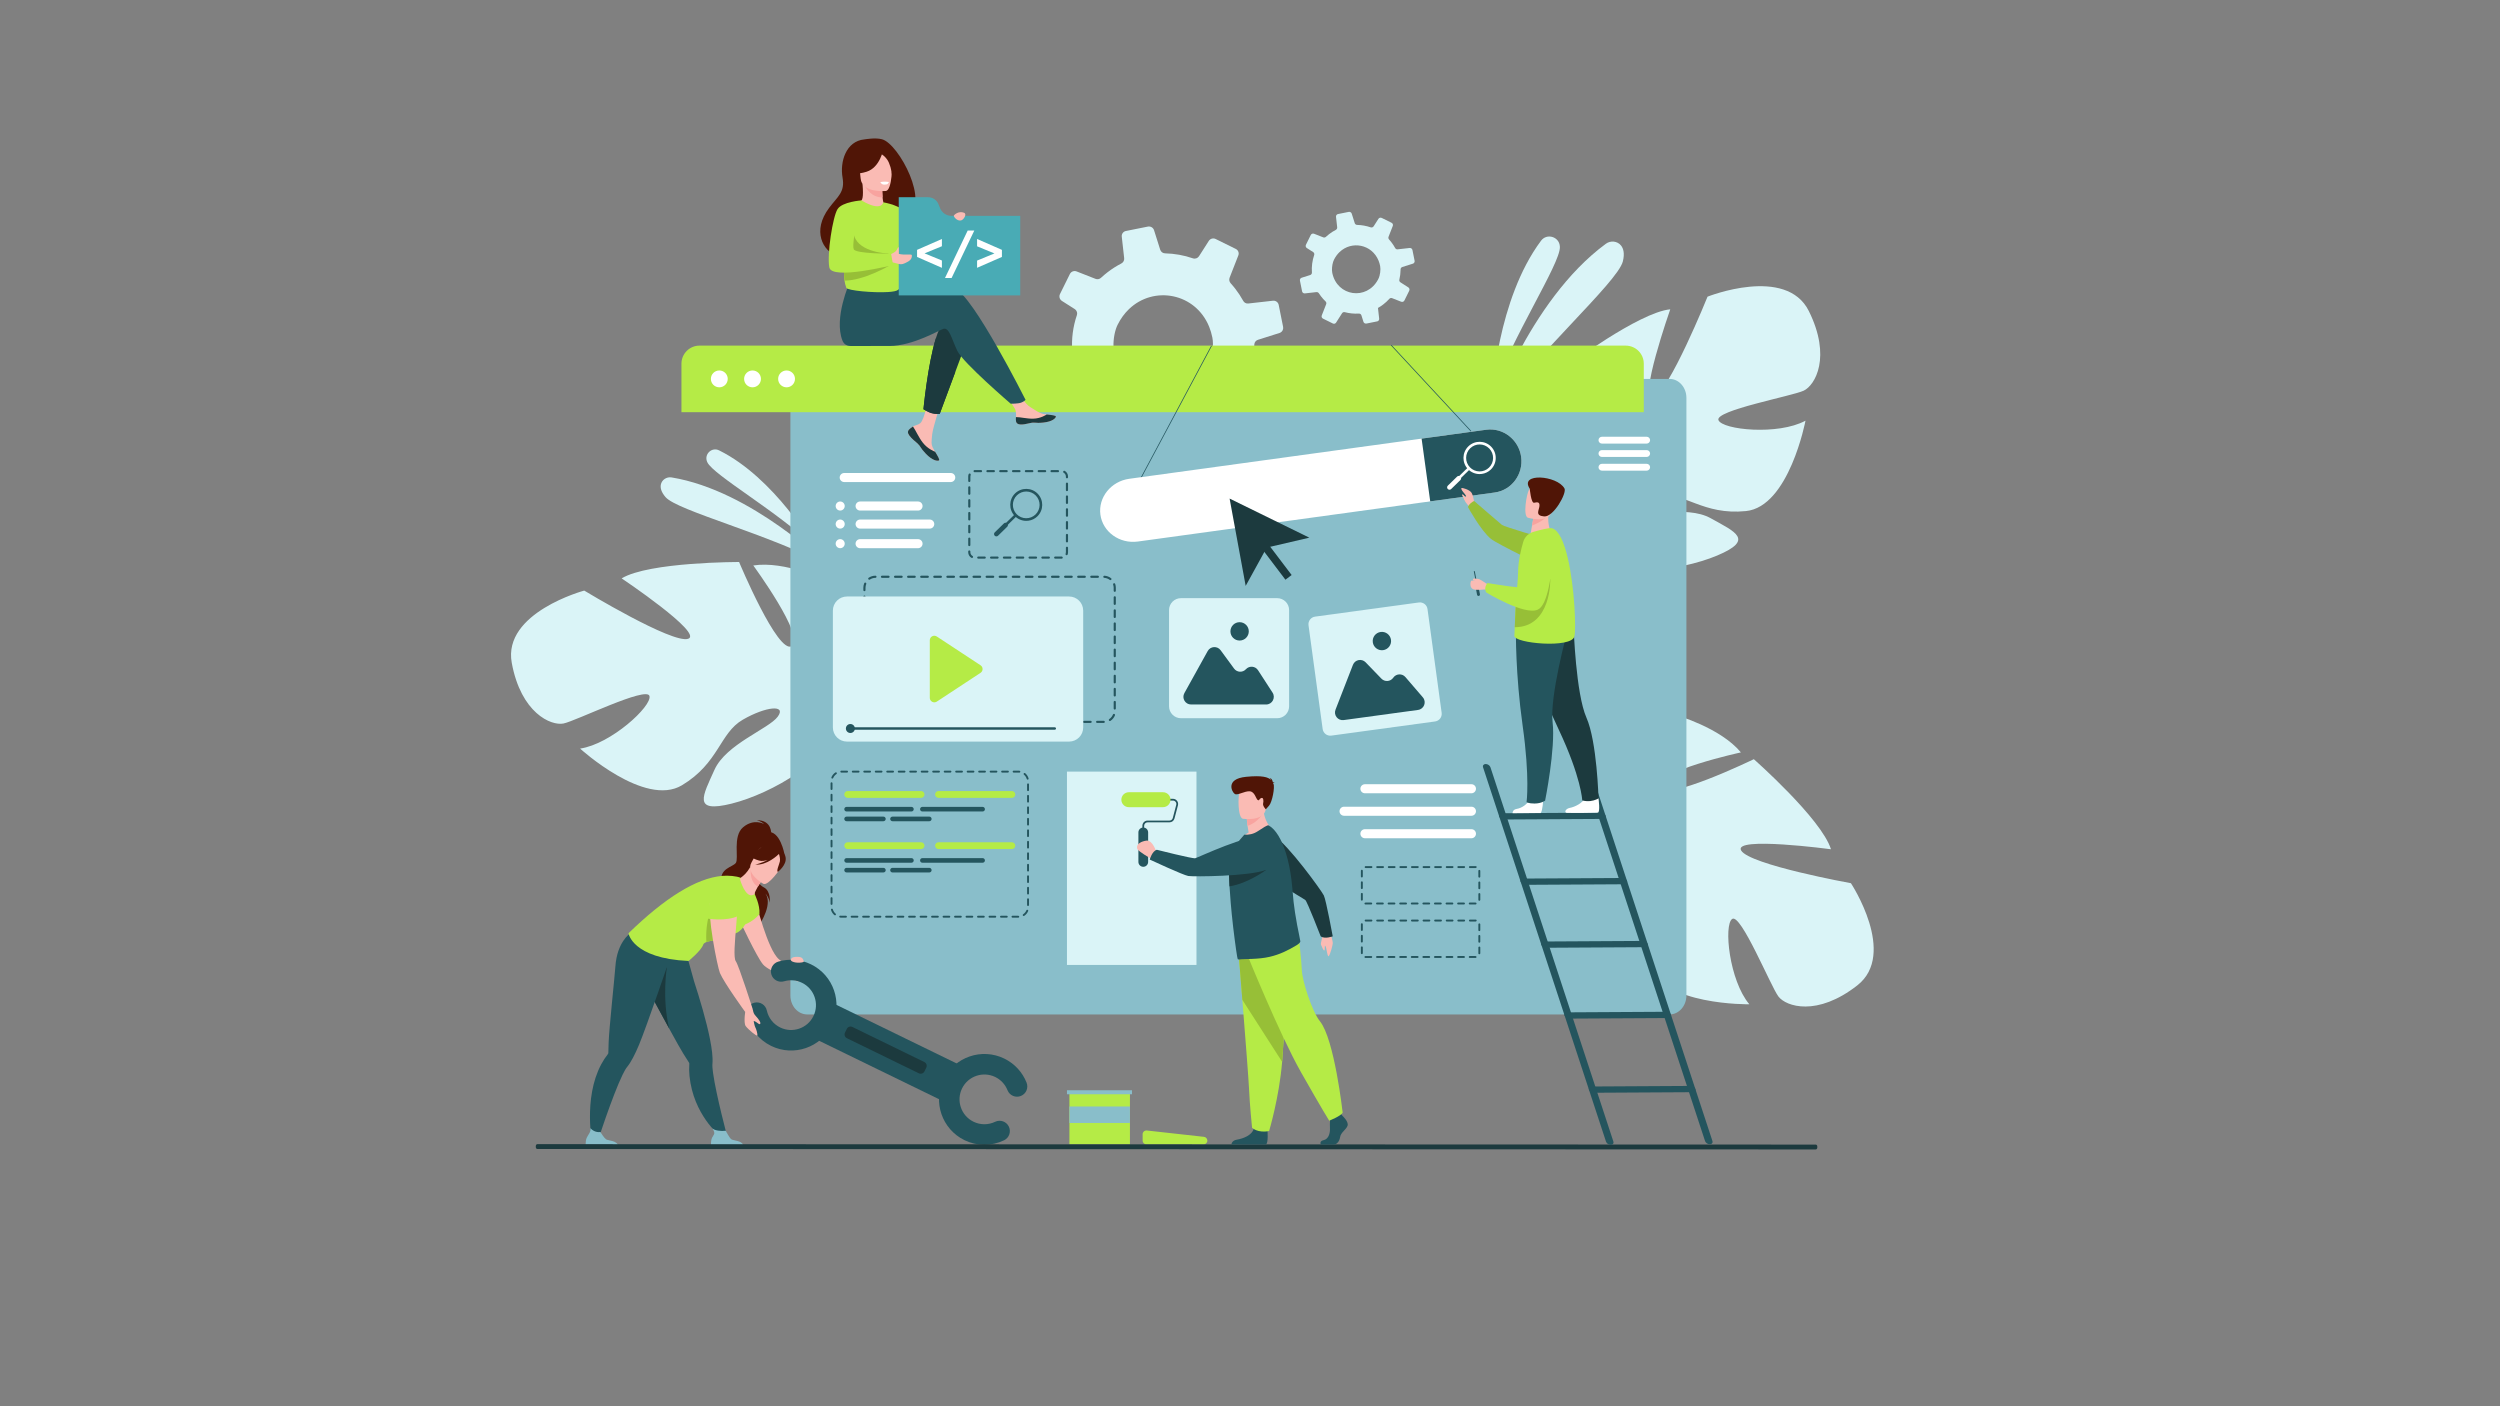 <?xml version="1.0" encoding="utf-8"?>
<!-- Generator: Adobe Illustrator 25.3.1, SVG Export Plug-In . SVG Version: 6.00 Build 0)  -->
<svg version="1.1" id="Layer_1" xmlns="http://www.w3.org/2000/svg" xmlns:xlink="http://www.w3.org/1999/xlink" x="0px" y="0px"
	 viewBox="0 0 1920 1080" style="enable-background:new 0 0 1920 1080;" xml:space="preserve">
<rect x="0" y="0" width="1920" height="1080" fill="#808080" stroke="none"/>
<style type="text/css">
	.st0{fill:#DAF4F7;}
	.st1{fill:#89BECA;}
	.st2{fill:#B5EB46;}
	.st3{fill:#FFFFFF;}
	.st4{fill:#501506;}
	.st5{fill:#FABBB4;}
	.st6{fill:#24555E;}
	.st7{fill:#1C3A3E;}
	.st8{fill:#97BF37;}
	.st9{fill:#F8A39F;}
	.st10{fill:#49ABB5;}
</style>
<path class="st0" d="M812.44,302.56l18.16-2.05c1.51-0.16,2.99,0.55,3.81,1.83c1.05,1.63,2.18,3.23,3.38,4.8
	c2.23,2.91,4.63,5.6,7.19,8.03c1.2,1.14,1.6,2.87,0.99,4.4l-6.97,17.79c-0.76,1.89,0.08,4.06,1.93,4.98l15.65,7.75
	c1.78,0.87,3.9,0.27,4.98-1.38l9.46-14.83c0.89-1.46,2.66-2.14,4.36-1.69c7.19,1.9,14.67,2.64,22.16,2.21
	c1.81-0.1,3.49,1.07,4.03,2.79l3.21,10.21c0.63,1.93,2.6,3.13,4.62,2.74l17-3.44c0.35-0.07,0.68-0.17,0.98-0.33
	c1.47-0.7,2.38-2.3,2.17-3.98l-1.51-13.57l-0.38-3.31c2.83-1.59,5.6-3.42,8.24-5.44c3.56-2.73,6.8-5.75,9.67-8.95
	c1.1-1.22,2.82-1.66,4.35-1.05l14.32,5.63c1.96,0.76,4.18-0.09,5.1-1.97l5.93-11.96l1.69-3.43c0.93-1.87,0.31-4.16-1.45-5.27
	l-12.39-7.92c-1.45-0.9-2.16-2.62-1.75-4.24c1.15-4.88,1.8-9.88,1.89-14.87c0.04-0.44,0.04-0.83,0.04-1.26
	c-0.01-0.14,0.01-0.28,0.03-0.42c0.15-1.6,1.27-2.93,2.81-3.41l16.57-5.24c0.19-0.05,0.37-0.14,0.54-0.21
	c1.61-0.78,2.53-2.6,2.19-4.39l-3.4-16.95c-0.41-2.05-2.31-3.43-4.4-3.21l-18.95,2.14c-1.61,0.2-3.15-0.63-3.91-2.05
	c-1.71-3.11-3.69-6.15-5.93-9.07c-1.19-1.55-2.43-3.04-3.72-4.46c-1.04-1.16-1.35-2.81-0.78-4.26l6.69-17.1
	c0.75-1.88-0.08-4.04-1.91-4.95l-15.49-7.65c-1.87-0.93-4.14-0.32-5.29,1.47l-7.49,11.73c-1,1.57-2.93,2.25-4.69,1.66
	c-6.88-2.39-14.1-3.66-21.37-3.84c-1.72-0.01-3.25-1.15-3.77-2.82l-4.72-14.93c-0.63-2-2.68-3.2-4.74-2.8l-16.89,3.38
	c-2.03,0.4-3.41,2.31-3.16,4.33l0.08,0.79l1.76,15.77c0.19,1.69-0.67,3.28-2.19,4.07l-0.02,0.01c-3.62,1.87-7.12,4.08-10.48,6.66
	c-1.79,1.37-3.47,2.81-5.11,4.32c-1.12,1.06-2.74,1.37-4.18,0.82l-14.54-5.71c-1.99-0.79-4.25,0.09-5.18,1.99l-7.62,15.43
	c-0.21,0.44-0.33,0.91-0.39,1.36c-0.15,1.47,0.53,2.99,1.83,3.83l9.91,6.3c1.21,0.78,1.91,2.16,1.85,3.56
	c-0.02,0.37-0.08,0.74-0.2,1.11c-3.01,8.85-4.22,18.19-3.57,27.53c0.13,1.58-0.74,3.06-2.12,3.79c-0.2,0.1-0.41,0.19-0.63,0.26
	l-13.42,4.24c-1.94,0.61-3.12,2.59-2.73,4.61l0.08,0.39l3.3,16.52C808.41,301.4,810.33,302.79,812.44,302.56z M928.65,250.98
	c1.04,2.6,1.88,5.4,2.47,8.39c1.11,5.71-0.05,14.72-2.63,19.94c-0.27,0.56-0.56,1.11-0.84,1.65c-17.77,32.99-64.36,26.43-72.04-10.8
	c-0.99-4.87-0.37-11.96,1.37-17.39c0.42-1.25,0.87-2.43,1.39-3.43c2.37-4.74,5.31-8.7,8.67-11.93
	C886.17,219.04,918.14,225.05,928.65,250.98z"/>
<path class="st0" d="M1389.21,238.93c-17.44-35.15-77.82-11.09-77.82-11.09s-29.65,73.46-41.72,77.47
	c-12.07,4.01,13.09-67.76,13.09-67.76c-24.45,2.44-79.74,44-79.74,44s18.94,75.07,6.25,75.98c-12.69,0.91-13.37-67.33-13.37-67.33
	c-21.83,11.58-38.12,42.97-38.12,42.97c-18.32,49.49,46.17,70.46,46.17,70.46s6,26.16-4.25,59.57l0,0c0,0-2.56,6.3-4.41,16.51
	l6.33-1.26c0.18-1.8,0.42-3.55,0.74-5.25c0-0.01,0-0.02,0.01-0.03c0-0.02,0.01-0.05,0.01-0.07c0.24-1.06,0.59-2.58,1.03-4.43
	c0,0,0,0,0-0.01c0,0,0,0,0-0.01c1.18-4.17,1.93-7.23,2.36-9.41c0-0.01,0-0.01,0-0.02c3.43-13.03,8.7-30.17,13.63-34.53
	c0,0-0.9-0.85-1.93-2.63c0.62,0.84,1.26,1.72,1.93,2.63c15.45,21.06,70.38,14.17,99.33,1.99c28.95-12.19,14.1-18.09-4.89-28.67
	c-19-10.59-52.32-0.18-63.46-3.6c-11.14-3.42,2.49-11.76,22.92-14.21c20.43-2.45,34.49,15.67,67.6,12.31
	c33.12-3.36,45.73-69.42,45.73-69.42c-21.06,11.42-63.76,7.04-66.84-0.4c-3.09-7.43,56.66-18.49,65.48-22.66
	C1394.09,295.88,1406.65,274.08,1389.21,238.93z"/>
<path class="st0" d="M393.03,509.07c-7.1-38.59,55.66-55.5,55.66-55.5s67.75,41.05,79.82,37.02c12.07-4.03-51.08-46.4-51.08-46.4
	c21.04-12.69,90.2-12.56,90.2-12.56s29.82,71.45,40.53,64.57c10.71-6.87-29.63-61.91-29.63-61.91
	c24.42-3.81,56.26,11.56,56.26,11.56c44.32,28.64,5.25,84.08,5.25,84.08s10.87,24.54,39.1,45.14l0,0c0,0,5.83,3.51,13.42,10.58
	l-5.82,2.79c-1.22-1.33-2.47-2.59-3.74-3.76c-0.01-0.01-0.01-0.02-0.02-0.02c-0.02-0.02-0.04-0.03-0.06-0.05
	c-0.83-0.71-2.01-1.71-3.48-2.93c0,0,0,0-0.01,0c0,0-0.01,0-0.01-0.01c-3.44-2.63-5.88-4.63-7.53-6.12c-0.01,0-0.01-0.01-0.01-0.01
	c-10.56-8.38-25.05-18.94-31.6-19.48c0,0,0.21-1.21-0.03-3.27c0.01,1.04,0.02,2.13,0.03,3.27c0.26,26.12-47.86,53.52-78.34,61.11
	c-30.48,7.59-22.13-6.03-13.26-25.89c8.86-19.86,41.78-31.5,48.65-40.91c6.87-9.41-9.04-7.92-26.86,2.36
	c-17.82,10.28-18.22,33.21-46.74,50.36c-28.53,17.15-78.21-28.17-78.21-28.17c23.7-3.47,55.26-32.57,53.28-40.37
	c-1.98-7.8-56.44,19.14-66,21.09C423.25,557.59,400.13,547.66,393.03,509.07z"/>
<path class="st0" d="M1426.44,756.75c30.88-24.2-4.93-78.45-4.93-78.45s-77.95-14.13-84.32-25.15c-6.37-11.01,69-0.93,69-0.93
	c-7.35-23.45-59.25-69.16-59.25-69.16s-69.67,33.77-73.14,21.53c-3.47-12.24,63.21-26.75,63.21-26.75
	c-15.76-19.03-49.8-28.61-49.8-28.61c-52.18-7.9-59.63,59.5-59.63,59.5s-24.4,11.18-59.19,7.91l0,0c0,0-6.69-1.23-17.06-0.97
	l2.51,5.94c1.8-0.19,3.57-0.31,5.3-0.34c0.01-0.01,0.02,0,0.03,0c0.02,0,0.05,0,0.07,0c1.09,0.02,2.64,0.05,4.55,0.11
	c0,0,0,0,0.01,0c0,0,0.01,0,0.01,0c4.32,0.31,7.47,0.43,9.69,0.4c0.01,0,0.01,0,0.02,0c13.46,0.72,31.31,2.4,36.57,6.34
	c0,0,0.65-1.05,2.19-2.43c-0.7,0.77-1.42,1.58-2.19,2.43c-17.49,19.4,0.4,71.8,18.2,97.67c17.8,25.88,20.57,10.14,27.08-10.6
	c6.52-20.75-10.43-51.27-9.34-62.87s12.02,0.05,18.56,19.56c6.54,19.51-8.35,36.95,1.65,68.69c10.01,31.75,77.25,30.71,77.25,30.71
	c-15.46-18.3-19.82-61.01-13.17-65.54c6.65-4.53,29.6,51.73,35.47,59.52C1371.67,773.07,1395.56,780.95,1426.44,756.75z"/>
<g>
	<path class="st0" d="M1146.1,302.49c0,0,3.62-72.3,37.42-117.62c4.49-6.02,14.09-3.05,14.45,4.46c0.01,0.13,0.01,0.25,0.02,0.38
		C1198.38,202.53,1160.96,259.32,1146.1,302.49z"/>
	<path class="st0" d="M1143.05,323.32c0,0,30.44-92.15,90.25-136.1c3.65-2.68,8.87-2.16,11.69,1.39c1.83,2.31,2.84,6.04,1.38,12.08
		C1242.47,216.8,1176.37,274.67,1143.05,323.32z"/>
</g>
<g>
	<path class="st0" d="M625.29,419.92c0,0-30.34-52.91-73.03-74.04c-5.67-2.81-11.74,3.09-9.15,8.87c0.04,0.1,0.09,0.19,0.13,0.29
		C547.85,364.82,597.64,393.18,625.29,419.92z"/>
	<path class="st0" d="M635.55,434.4c0,0-58.06-57.58-119.77-67.74c-3.76-0.62-7.49,1.77-8.25,5.5c-0.49,2.43,0.17,5.62,3.58,9.6
		C520.19,392.38,591.94,410.59,635.55,434.4z"/>
</g>
<path class="st1" d="M1295.16,305.54v459.01c0,8.03-5.8,14.54-12.94,14.54H619.97c-7.15,0-12.94-6.51-12.94-14.54V305.54
	c0-8.04,5.8-14.54,12.94-14.54h662.25C1289.36,290.99,1295.16,297.5,1295.16,305.54z"/>
<path class="st2" d="M1262.43,279.33v37.22H523.35v-37.22c0-7.68,6.23-13.9,13.9-13.9h711.27
	C1256.2,265.43,1262.43,271.65,1262.43,279.33z"/>
<g>
	<path class="st3" d="M545.96,290.99c0-3.57,2.9-6.47,6.47-6.47s6.47,2.9,6.47,6.47c0,3.57-2.9,6.47-6.47,6.47
		S545.96,294.57,545.96,290.99z"/>
	<path class="st3" d="M571.47,290.99c0-3.57,2.9-6.47,6.47-6.47c3.57,0,6.47,2.9,6.47,6.47c0,3.57-2.9,6.47-6.47,6.47
		C574.36,297.46,571.47,294.57,571.47,290.99z"/>
	<path class="st3" d="M597.61,290.99c0-3.57,2.9-6.47,6.47-6.47c3.57,0,6.47,2.9,6.47,6.47c0,3.57-2.9,6.47-6.47,6.47
		C600.51,297.46,597.61,294.57,597.61,290.99z"/>
</g>
<path class="st0" d="M1002.16,225.33l8.85-1c0.74-0.08,1.45,0.27,1.86,0.89c0.51,0.8,1.06,1.57,1.65,2.34
	c1.09,1.42,2.25,2.73,3.5,3.91c0.59,0.56,0.78,1.4,0.48,2.14l-3.39,8.66c-0.37,0.92,0.04,1.98,0.94,2.42l7.62,3.77
	c0.87,0.43,1.9,0.13,2.42-0.67l4.61-7.22c0.43-0.71,1.29-1.04,2.12-0.82c3.5,0.93,7.15,1.29,10.79,1.07
	c0.88-0.05,1.7,0.52,1.96,1.36l1.56,4.97c0.31,0.94,1.27,1.52,2.25,1.34l8.28-1.67c0.17-0.03,0.33-0.08,0.48-0.16
	c0.72-0.34,1.16-1.12,1.06-1.94l-0.74-6.61l-0.18-1.61c1.38-0.77,2.73-1.66,4.01-2.65c1.73-1.33,3.31-2.8,4.71-4.36
	c0.54-0.59,1.37-0.81,2.12-0.51l6.98,2.74c0.96,0.37,2.04-0.04,2.48-0.96l2.89-5.83l0.82-1.67c0.45-0.91,0.15-2.02-0.71-2.57
	l-6.03-3.86c-0.7-0.44-1.05-1.27-0.85-2.07c0.56-2.38,0.88-4.81,0.92-7.24c0.02-0.21,0.02-0.41,0.02-0.61c0-0.07,0-0.14,0.01-0.21
	c0.08-0.78,0.62-1.43,1.37-1.66l8.07-2.55c0.09-0.02,0.18-0.07,0.26-0.1c0.78-0.38,1.23-1.26,1.06-2.14l-1.66-8.25
	c-0.2-1-1.12-1.67-2.14-1.56l-9.23,1.04c-0.78,0.1-1.53-0.31-1.9-1c-0.83-1.52-1.79-2.99-2.89-4.42c-0.58-0.76-1.18-1.48-1.81-2.17
	c-0.51-0.57-0.66-1.37-0.38-2.07l3.26-8.33c0.36-0.92-0.04-1.97-0.93-2.41l-7.55-3.72c-0.91-0.45-2.02-0.15-2.57,0.71l-3.65,5.71
	c-0.49,0.77-1.43,1.09-2.28,0.81c-3.35-1.16-6.87-1.78-10.41-1.87c-0.84-0.01-1.58-0.56-1.84-1.37l-2.3-7.27
	c-0.31-0.98-1.31-1.56-2.31-1.36l-8.23,1.65c-0.99,0.2-1.66,1.13-1.54,2.11l0.04,0.39l0.86,7.68c0.09,0.82-0.33,1.6-1.06,1.98
	l-0.01,0.01c-1.76,0.91-3.47,1.99-5.1,3.24c-0.87,0.67-1.69,1.37-2.49,2.1c-0.55,0.52-1.34,0.67-2.03,0.4l-7.08-2.78
	c-0.97-0.38-2.07,0.05-2.52,0.97l-3.71,7.51c-0.1,0.21-0.16,0.44-0.19,0.66c-0.07,0.72,0.26,1.45,0.89,1.86l4.83,3.07
	c0.59,0.38,0.93,1.05,0.9,1.73c-0.01,0.18-0.04,0.36-0.1,0.54c-1.47,4.31-2.05,8.86-1.74,13.4c0.06,0.77-0.36,1.49-1.03,1.85
	c-0.1,0.05-0.2,0.09-0.31,0.13l-6.53,2.06c-0.95,0.3-1.52,1.26-1.33,2.24l0.04,0.19l1.61,8.05
	C1000.2,224.77,1001.13,225.45,1002.16,225.33z M1058.75,200.21c0.51,1.27,0.91,2.63,1.2,4.09c0.54,2.78-0.02,7.17-1.28,9.71
	c-0.13,0.27-0.27,0.54-0.41,0.81c-8.66,16.07-31.35,12.87-35.08-5.26c-0.48-2.37-0.18-5.82,0.66-8.47c0.21-0.61,0.43-1.18,0.68-1.67
	c1.16-2.31,2.59-4.24,4.22-5.81C1038.07,184.66,1053.63,187.59,1058.75,200.21z"/>
<path class="st4" d="M592.26,640.63c0,0,0.99-10.74-11.02-10.74c0,0,3.64,0.99,5.52,2.96c0,0-7.66-4.49-15.99,2.41
	c-8.33,6.91-3.15,24.22-5.69,27.51s-12.4,3.95-11.19,14.58c1.21,10.63,31.31,23.95,29.38,32.75c0,0,11.8-17.34,3.36-25.26
	c0,0,4.11,3.87,4.53,8.48c0,0,1.12-8.99-4.6-11.86c-5.06-2.54-9.21-11.85-8.77-13.51C578.23,666.28,592.26,640.63,592.26,640.63z"/>
<path class="st5" d="M580.44,692.21c0,0,8.97,37.09,17.77,44.51c5.29,4.46,21.02,14.69,21.02,14.69l-6.54,2.37
	c0,0-21.82-7.37-26.7-13.11c-4.88-5.74-18.26-34.52-18.26-34.52L580.44,692.21z"/>
<path class="st6" d="M496.17,757.38c0.08,0.14,0.16,0.29,0.25,0.44c1.96,3.41,6.46,11.77,11.42,20.91c2.35,4.34,4.8,8.86,7.13,13.1
	c4.01,7.33,7.66,13.87,9.79,17.32c2.17,3.51,3.76,5.98,4.41,6.96c0.01,0.01,0.01,0.01,0.01,0.01c0.19,0.3,0.24,0.66,0.21,1.02
	c-0.23,3.1-0.16,6.17,0.14,9.2c2.99,29.75,23.05,45.69,23.05,45.69l5.96,0.88c0,0-8.44-31.27-10.93-48.95
	c-0.42-3-0.6-5.42-0.46-7.01c0.44-4.61-0.38-11.37-1.93-19.13c-2.75-13.8-7.81-30.73-12.2-44.29c-0.28-0.87-8.67-31.21-8.67-31.21
	c-7.04,6.15-32.72,8.69-32.72,8.69S487.29,741.59,496.17,757.38z"/>
<path class="st1" d="M571.06,880.45h-24.89c0,0-0.6-3.79,0.7-6.67c1.25-2.76,3.02-2.85,0.23-7.18c1.58,1.63,6.67,2.3,10.27,1.82
	c0.44,0.71,2.84,5.51,4.32,6.57C563.31,876.16,570.56,875.74,571.06,880.45z"/>
<path class="st7" d="M496.17,757.38c0.08,0.14,0.16,0.29,0.25,0.44c1.96,3.41,12.57,23.01,17.53,32.15
	c-5.74-23.63-1.75-47.27-1.75-47.27L496.17,757.38z"/>
<path class="st4" d="M588.86,639.12c0.16-0.65-14.22,6.5-14.95,7.31c-6.74,7.48-4.82,17.24-0.96,17.34c2.48,0.06,2,4.18,2,4.18
	l27.57-11.66C602.52,656.28,599.2,636.92,588.86,639.12z"/>
<path class="st2" d="M579.59,686.64c0,0,4.2,8.38,3.67,15.19c0,0-5.06,7.99-18.18,10.01C565.08,711.83,576.37,686.63,579.59,686.64z
	"/>
<path class="st6" d="M515.58,732.86l0.08-4.66c-9.28,1.17-31.99-11.09-31.99-11.09s-9.71,6.46-11.03,24.89
	c-0.65,9-4.75,47.05-5.2,58.41c-0.17,4.12-0.22,7.06-0.24,8.23c0,0.01,0,0.01,0,0.01c-0.01,0.36-0.17,0.67-0.39,0.96
	c-1.92,2.44-3.58,5.02-5.03,7.71c-14.16,26.34-6.75,62.12-6.75,62.12l3.29-0.84c0,0,11.97-37.1,19.79-53.15
	c1.33-2.72,2.53-4.84,3.54-6.06c2.94-3.57,6.04-9.64,9.1-16.94C496.53,788.66,515.58,732.86,515.58,732.86z"/>
<path class="st1" d="M474.82,880.45h-24.89c0,0-0.6-3.79,0.7-6.67c1.25-2.76,3.2-4.02,2.73-7.36c1.58,1.63,4.16,3.45,7.76,2.97
	c0.44,0.72,2.85,4.54,4.32,5.6C467.07,876.16,474.32,875.74,474.82,880.45z"/>
<path class="st2" d="M563.4,717.18c-3.34,0.57,0.55,3.23-4.05,3.73c-6.55,0.71-13.3,1.2-16.85,2.62c-1.29,0.51-2.15,1.15-2.42,1.96
	c-1.53,4.61-11.25,12.54-11.25,12.54c-43.35-1.97-46.14-21.29-46.14-21.29c28.13-27.32,52.07-42.22,71.85-44.06
	c4.81-0.45,11.3,0.15,14.35,1.51c6.92,3.08,10.71,12.45,10.71,12.45S576.11,715.01,563.4,717.18z"/>
<path class="st8" d="M559.35,720.91c-6.55,0.71-13.3,1.2-16.85,2.62c-1.45-21.62,8.76-37.88,8.76-37.88S557.92,712.73,559.35,720.91
	z"/>
<path class="st5" d="M568.51,675.97c1.24,3.88,5.36,14.92,11.08,10.67c-0.19-0.82,1.01-3.22,2.42-5.66
	c1.81-3.11,3.97-6.29,3.97-6.29l-9.32-8.16l-0.56-0.49c-2.44,4.25-4.83,6.3-6.93,7.87C568.54,674.39,568.27,675.21,568.51,675.97z"
	/>
<path class="st9" d="M585.98,674.7c0,0-2.15,3.17-3.96,6.29c-5.79-3.57-5.8-10.74-5.35-14.45L585.98,674.7z"/>
<path class="st5" d="M586.24,678.79c0,0-14.06-7.82-9.05-16.51c5.01-8.68,6.56-15.54,15.75-10.91c9.19,4.63,9.01,8.94,8.04,12.24
	C600.02,666.92,590.03,680.6,586.24,678.79z"/>
<path class="st4" d="M603.36,658.55c-0.64-3.85-2.6-4.22-3.97-3.97c-5.19-8.59-13.68-5.24-13.68-5.24
	c-4.53,5.69-11.08,6.66-11.08,6.66s1.63,3.04,8.35,4.92c2.05,0.57,4.38,0.23,6.63-0.53c-4.66,2.6-9.54,3.6-9.54,3.6
	c8.86,0.81,17.29-7.29,18.16-8.16c0.41,1.26,1.13,3.88,0.7,5.8c-0.58,2.61-2.9,7.34-1.49,7.95
	C597.45,669.59,604.32,664.33,603.36,658.55z"/>
<g>
	
		<rect x="625.93" y="794.05" transform="matrix(0.899 0.438 -0.438 0.899 423.874 -218.016)" class="st6" width="116.72" height="30.61"/>
	<g>
		<path class="st6" d="M592.3,803.29c-9.63-4.7-16.47-13.39-18.78-23.87c-0.93-4.25,1.76-8.46,6.01-9.39
			c4.25-0.93,8.46,1.75,9.39,6.01c1.26,5.74,5.01,10.51,10.29,13.08c9.46,4.61,20.92,0.67,25.53-8.8c4.61-9.46,0.67-20.92-8.8-25.53
			c-4.3-2.1-9.19-2.5-13.77-1.15c-4.18,1.23-8.56-1.15-9.79-5.33c-1.23-4.18,1.15-8.56,5.33-9.79c8.37-2.47,17.3-1.73,25.14,2.1
			c17.28,8.42,24.48,29.33,16.06,46.61C630.49,804.51,609.58,811.71,592.3,803.29z"/>
	</g>
	<g>
		<path class="st6" d="M740.73,875.65c-17.28-8.42-24.48-29.33-16.06-46.61c8.42-17.28,29.33-24.48,46.61-16.06
			c7.85,3.83,13.93,10.4,17.14,18.51c1.6,4.05-0.39,8.63-4.43,10.23c-4.05,1.6-8.63-0.38-10.23-4.43
			c-1.76-4.44-5.09-8.04-9.39-10.14c-9.46-4.61-20.92-0.67-25.53,8.8c-4.61,9.46-0.67,20.92,8.8,25.53
			c5.28,2.57,11.34,2.59,16.64,0.05c3.92-1.88,8.63-0.23,10.52,3.7c1.88,3.93,0.23,8.63-3.7,10.52
			C761.43,880.38,750.36,880.35,740.73,875.65z"/>
	</g>
	<path class="st7" d="M705.69,824.3l-55.27-26.95c-1.59-0.77-2.25-2.7-1.48-4.29l1.41-2.88c0.77-1.59,2.7-2.25,4.29-1.48
		l55.27,26.95c1.59,0.77,2.25,2.7,1.48,4.29l-1.4,2.88C709.21,824.41,707.28,825.07,705.69,824.3z"/>
</g>
<path class="st5" d="M578.19,775.34c0,0,0.3,2.62,1.41,3.97c1.11,1.35,4.33,4.63,4.39,6.54c0,0-0.16,0.85-0.85,0.7
	c-0.69-0.16-3.09-2.53-4.32-2.36c0,0,0.66,3.84,1.31,4.92c0.65,1.08,1.85,5.16,1.46,6.09s-6.91-4.5-8.88-7.15
	c-1.97-2.66-0.03-13.43-0.03-13.43L578.19,775.34z"/>
<path class="st5" d="M565,681.98c0,0-16.46-0.9-19.39,9.44c-2.92,10.34,5.49,51.59,7.3,55.85c3.3,7.75,19.37,29.88,19.37,29.88
	l5.91-1.8c0,0-10.71-33.8-13.11-37.14C561.33,732.95,569.93,686.48,565,681.98z"/>
<path class="st2" d="M542.36,705.24c0.04,0.24,15.58,2.86,25.29-2.07c0,0,8.12-25.43-3.48-24.21c-11.6,1.22-18.47,4.87-18.76,10.42
	C545.12,694.93,542.36,705.24,542.36,705.24z"/>
<path class="st5" d="M611.14,734.87c-0.78,0.04-2.21,0.29-2.73,0.69c-0.9,0.69-1.91,1.9,0.1,2.9c3.02,1.5,9.05,0.84,8.81-0.07
	C616.59,735.53,615.5,734.67,611.14,734.87z"/>
<path class="st5" d="M698.03,330.04c-0.79,0.91-0.89,1.93-0.5,3.01c0,0,0,0.01,0.01,0.01c0.73,2.01,3.13,4.25,5.91,6.49
	c0.36,0.29,0.67,0.55,0.95,0.79c0.07,0.06,0.14,0.13,0.21,0.19c0.06,0.05,0.11,0.1,0.16,0.15c2.6,2.4,1.62,2.95,6.29,7.81
	c5.33,5.54,8.99,5.64,10.04,5.14c0.88-0.43-0.91-3.37-2.9-6.67c-0.1-0.16-0.19-0.32-0.29-0.48c-0.26-0.44-0.53-0.88-0.79-1.33
	c-2.33-3.98-1.73-5.84-1.18-11.76c0.45-4.81,7.48-26.86,7.48-26.86l-10.21-1.76c0,0-3.07,17.56-6.46,20.26
	c-1.81,1.44-3.84,1.46-5.58,2.53c-0.12,0.07-0.24,0.15-0.36,0.23C699.84,328.46,698.83,329.13,698.03,330.04z"/>
<path class="st7" d="M698.03,330.04c-0.79,0.91-0.89,1.93-0.5,3.01c0,0,0,0.01,0.01,0.01c0.89,2.01,3.23,4.24,5.92,6.47
	c0.35,0.29,0.66,0.56,0.94,0.81c0.07,0.06,0.14,0.13,0.21,0.19c0.06,0.05,0.11,0.1,0.16,0.15c2.6,2.4,1.62,2.95,6.29,7.81
	c5.33,5.54,8.99,5.64,10.04,5.14c0.88-0.43-0.91-3.37-2.9-6.67c-1.04-0.38-5.85-2.34-9.49-6.99c-3.21-4.09-5.35-9.35-7.53-12.4
	c-0.12,0.07-0.24,0.15-0.36,0.23C699.84,328.46,698.83,329.13,698.03,330.04z"/>
<path class="st5" d="M780.33,323.67c0.63,3.15,5.12,2.62,10.14,1.4c5.02-1.23,3.82,0.23,10.96-0.56c7.14-0.79,9.3-3.45,9.52-4.51
	c0.19-0.94-3.33-1.27-7.12-1.71c-0.48-0.05-0.95-0.11-1.43-0.17c-4.27-0.54-7.4-3.29-11.28-5.56c-3.68-2.14-9.16-10.88-9.16-10.88
	l-9.79,0.78c0,0,5.14,7.8,7.13,11.2c1.17,2,1.11,4.63,0.96,6.67C780.18,321.43,780.1,322.56,780.33,323.67z"/>
<path class="st7" d="M790.46,325.07c5.02-1.23,3.82,0.23,10.96-0.56c7.14-0.79,9.3-3.45,9.52-4.51c0.19-0.94-3.33-1.27-7.12-1.71
	l-0.04,0.07c0,0-4.28,3.04-10.23,3.18c-4.84,0.12-9.98-1.27-13.32-1.22c-0.08,1.11-0.15,2.24,0.08,3.35
	C780.96,326.82,785.45,326.3,790.46,325.07z"/>
<path class="st7" d="M742.8,261.06l-9.15,24.63l-11.95,32.16c0,0-3.24,0.31-6.35-0.58c-2.86-0.83-6.14-2.99-6.14-2.99
	s3.32-34.53,9.51-54.36c1.59-5.09,3.36-9.2,5.33-11.52C733.64,237.06,742.8,261.06,742.8,261.06z"/>
<path class="st6" d="M733.49,221.94c-6-1.93-23.1,0.55-40.28,3.91l-3.6-5.93l-37.11-2.9c0,0-12.25,27.16-5.54,44.46
	c0.99,2.54,2.94,4.17,6.28,4.23c0,0,0.54,0,0.54,0c0,0,22.09-0.01,29.26-0.01c18.46,0,39.06-12.69,41.73-13.22
	c4.36-0.87,6.11,7.85,10.47,17.01c4.36,9.16,41.01,40.57,41.01,40.57s5.63,0.06,7.96-0.82c2.5-0.94,3.42-2.16,3.42-2.16
	S747.02,226.3,733.49,221.94z"/>
<path class="st4" d="M677.32,106.94c-5.2-1.34-12.32-0.01-13.5,0.11c-14.12,1.39-18.87,17.14-16.73,29.36
	c1.97,11.28-3.75,14.4-10.38,23.31c-13.29,17.86-4.61,32.92,5.88,36.81c6.29,2.33,15.03-3.55,15.03-3.55
	c0.16,0.06,27.46-17.88,38.65-28C714.91,157.69,690.57,110.35,677.32,106.94z"/>
<path class="st5" d="M679.4,158.6c0.37,1.31-5.81,3.71-10.52,2.83c-4.44-0.83-9.41-6.02-8.38-6.51c1.7-0.81,2.84-2.81,1.91-13.66
	l0.84,0.1l14.19,1.62c0,0,0.04,4.42,0.37,8.56C678.09,155.02,678.8,156.47,679.4,158.6z"/>
<path class="st9" d="M677.45,142.98c0,0,0.04,4.42,0.37,8.56c-7.83,0.42-12.55-6.37-14.56-10.18L677.45,142.98z"/>
<path class="st5" d="M680.38,146.68c0,0-18.47,1.82-19.42-9.7c-0.96-11.52-3.98-19.04,7.76-20.69c11.75-1.65,14.41,2.55,15.66,6.32
	C685.64,126.39,685.16,145.91,680.38,146.68z"/>
<path class="st4" d="M678.4,114.48c0,0-2.33,14.07-12.84,17.41c-7.67,2.44-11.15,0.83-11.15,0.83s3.69-4.9,5.01-11.71
	c0.39-2.01,1.81-3.66,3.76-4.3C668.62,114.92,675.23,110.02,678.4,114.48z"/>
<path class="st4" d="M674.92,117.48c0,0,3.48,0.78,6.56,5.27c1.69,2.45,3.64,8.64,3.3,11.38c0,0,3.23-13.02-1.48-17.87
	C678.31,111.12,674.92,117.48,674.92,117.48z"/>
<path class="st2" d="M646.15,196.43c0.33,1.4,0.61,2.69,0.84,3.87c0.38,1.92,0.63,3.57,0.82,5.02c0.56,4.54,0.39,7.23,0.78,10.18
	c0.21,1.65,0.6,3.37,1.38,5.54c0.76,2.11,20.83,3.99,32.25,3.23c3.63-0.24,6.39-0.75,7.37-1.59c4.07-3.54,3.67,4.24,4.22-32.98
	c0.27-18.16-15.41-34.33-15.41-34.33s-1.25,7.76-16.8-1.47c-0.55-0.32-6.67,8.74-12.57,19.91
	C642.54,186.14,644.32,188.75,646.15,196.43z"/>
<path class="st7" d="M733.65,285.69l-11.95,32.16c0,0-3.24,0.31-6.35-0.58c-2.86-0.83-6.14-2.99-6.14-2.99s3.32-34.53,9.51-54.36
	L733.65,285.69z"/>
<path class="st2" d="M678.4,155.38c0,0,16,2.71,17.88,9.6c1.88,6.89,14.86,45.41,14.86,45.41s-10.06,3.43-13.81-0.33
	c-3.76-3.76-13.07-34.85-13.07-34.85L678.4,155.38z"/>
<path class="st3" d="M676.12,139.89c0,0,0.77,1.89,2.82,1.89c2.04,0,2.6-0.31,2.98-0.74c0.39-0.43,0.77-1.27,0.77-1.27
	S679.3,139.11,676.12,139.89z"/>
<path class="st8" d="M647.81,205.33c0.56,4.54,0.39,7.23,0.78,10.18c14.52,0.05,33.94-11.22,33.94-11.22L647.81,205.33z"/>
<path class="st8" d="M682.53,194.76c0,0-22.63-0.67-26.44-13.54c-4.19-14.13-8.88,5.81-8.88,5.81l2.5,12.73h24.82L682.53,194.76z"/>
<g>
	<path class="st10" d="M721.97,159.86l-1.22-3.03c-1.31-3.25-4.46-5.37-7.96-5.37h-22.56v14.31v61.11h93.31v-61.11h-52.8
		C726.89,165.78,723.42,163.44,721.97,159.86z"/>
	<g>
		<path class="st3" d="M704.31,197.33v-5.44l19.07-8.35v5.56l-13.32,5.48l13.32,5.48v5.63L704.31,197.33z"/>
		<path class="st3" d="M743.19,177.04h5.08l-17.45,36.48h-5.08L743.19,177.04z"/>
		<path class="st3" d="M769.47,191.89v5.44l-19.07,8.35v-5.55l13.32-5.48l-13.32-5.48v-5.63L769.47,191.89z"/>
	</g>
</g>
<path class="st5" d="M682.53,197.74l1.64-2.57c0,0,1.3-0.42,3.11-1.7c2.16-1.52,1.88-3.79,2.96-3.55l0.01,5l-0.12,0.02
	c4.64,1.24,10.06-0.11,10.17,1.05c0.3,3.18-2.16,4.61-4.22,5.6c-1.58,0.76-3.37,1.9-6.21,1.02c-2.08-0.65-5.35-1.31-5.35-1.31
	L682.53,197.74z"/>
<path class="st2" d="M661.6,153.91c0,0-14.69,0.96-18.36,6.69c-3.67,5.73-8.23,34.81-6.32,44.8c1.91,9.99,48.95-1.91,48.95-1.91
	l-1.5-8.67c0,0-27.15,0.16-28.69-3.38C653.62,186.74,661.6,153.91,661.6,153.91z"/>
<path class="st5" d="M732.5,165.74c-0.13,0.38,2.21,4.23,5.54,3.56c2.08-0.42,4.78-4.89,2.41-5.88
	C736.49,161.78,732.84,164.73,732.5,165.74z"/>
<g>
	<g>
		
			<rect x="845.21" y="316.25" transform="matrix(0.471 -0.882 0.882 0.471 198.59 964.191)" class="st6" width="115.84" height="0.56"/>
	</g>
	<g>
		
			<rect x="1099.2" y="253.4" transform="matrix(0.733 -0.68 0.68 0.733 90.185 826.984)" class="st6" width="0.56" height="90.21"/>
	</g>
	<g>
		<path class="st3" d="M1168.25,350.9c0.91,6.63-0.91,13.01-4.58,17.97c-3.66,4.95-9.17,8.47-15.65,9.36L873.86,415.9
			c-13.99,1.92-26.93-7.35-28.75-20.6c-0.91-6.63,1.12-13.04,5.14-18.04c4.01-5,10-8.58,17-9.55l274.17-37.67
			C1154.35,328.26,1166.43,337.65,1168.25,350.9z"/>
		<path class="st6" d="M1168.25,350.9c0.91,6.63-0.91,13.01-4.58,17.97c-3.66,4.95-9.17,8.47-15.65,9.36l-49.61,6.82l-6.62-48.19
			l49.61-6.82C1154.35,328.26,1166.43,337.65,1168.25,350.9z"/>
		<g>
			<g>
				<path class="st3" d="M1138.05,363.97c-0.61,0.08-1.23,0.12-1.86,0.12c-3.31-0.04-6.41-1.36-8.72-3.73
					c-4.78-4.89-4.69-12.75,0.2-17.53l0,0c4.89-4.78,12.75-4.69,17.53,0.2c4.78,4.89,4.69,12.75-0.2,17.53
					C1143.08,362.44,1140.66,363.61,1138.05,363.97z M1129.1,344.29c-4.08,3.99-4.16,10.56-0.17,14.64
					c1.93,1.98,4.52,3.09,7.29,3.12c2.76,0.03,5.38-1.01,7.36-2.95c4.08-3.99,4.16-10.56,0.17-14.64
					C1139.75,340.37,1133.19,340.3,1129.1,344.29L1129.1,344.29z"/>
			</g>
			
				<rect x="1121.13" y="357.1" transform="matrix(0.699 0.715 -0.715 0.699 599.355 -692.529)" class="st3" width="2.04" height="16.92"/>
			<path class="st3" d="M1111.9,375.57L1111.9,375.57c-0.7-0.72-0.69-1.87,0.03-2.58l7.13-6.96c0.72-0.7,1.87-0.69,2.58,0.03l0,0
				c0.7,0.72,0.69,1.87-0.03,2.58l-7.13,6.96C1113.76,376.31,1112.6,376.29,1111.9,375.57z"/>
		</g>
	</g>
</g>
<path class="st2" d="M707.39,612.74h-56.37c-1.44,0-2.61-1.17-2.61-2.61v0c0-1.44,1.17-2.61,2.61-2.61h56.37
	c1.44,0,2.61,1.17,2.61,2.61v0C710,611.57,708.83,612.74,707.39,612.74z"/>
<g>
	<path class="st6" d="M678.45,630.71h-28.26c-0.98,0-1.78-0.8-1.78-1.78l0,0c0-0.98,0.8-1.78,1.78-1.78h28.26
		c0.98,0,1.78,0.8,1.78,1.78l0,0C680.23,629.91,679.43,630.71,678.45,630.71z"/>
	<g>
		<path class="st6" d="M699.97,623.23h-49.78c-0.98,0-1.78-0.8-1.78-1.78v0c0-0.98,0.8-1.78,1.78-1.78h49.78
			c0.98,0,1.78,0.8,1.78,1.78l0,0C701.75,622.43,700.95,623.23,699.97,623.23z"/>
		<path class="st6" d="M754.64,623.23h-46.25c-0.98,0-1.78-0.8-1.78-1.78v0c0-0.98,0.8-1.78,1.78-1.78h46.25
			c0.98,0,1.78,0.8,1.78,1.78l0,0C756.43,622.43,755.63,623.23,754.64,623.23z"/>
		<path class="st6" d="M713.7,630.71h-28.26c-0.98,0-1.78-0.8-1.78-1.78l0,0c0-0.98,0.8-1.78,1.78-1.78h28.26
			c0.98,0,1.78,0.8,1.78,1.78l0,0C715.48,629.91,714.68,630.71,713.7,630.71z"/>
	</g>
</g>
<path class="st2" d="M777.14,612.74h-56.37c-1.44,0-2.61-1.17-2.61-2.61v0c0-1.44,1.17-2.61,2.61-2.61h56.37
	c1.44,0,2.61,1.17,2.61,2.61l0,0C779.75,611.57,778.58,612.74,777.14,612.74z"/>
<g>
	<path class="st2" d="M707.39,652.09h-56.37c-1.44,0-2.61-1.17-2.61-2.61l0,0c0-1.44,1.17-2.61,2.61-2.61h56.37
		c1.44,0,2.61,1.17,2.61,2.61v0C710,650.92,708.83,652.09,707.39,652.09z"/>
	<g>
		<path class="st6" d="M678.45,670.06h-28.26c-0.98,0-1.78-0.8-1.78-1.78l0,0c0-0.99,0.8-1.78,1.78-1.78h28.26
			c0.98,0,1.78,0.8,1.78,1.78l0,0C680.23,669.26,679.43,670.06,678.45,670.06z"/>
		<g>
			<path class="st6" d="M699.97,662.58h-49.78c-0.98,0-1.78-0.8-1.78-1.78v0c0-0.98,0.8-1.78,1.78-1.78h49.78
				c0.98,0,1.78,0.8,1.78,1.78l0,0C701.75,661.78,700.95,662.58,699.97,662.58z"/>
			<path class="st6" d="M754.64,662.58h-46.25c-0.98,0-1.78-0.8-1.78-1.78v0c0-0.98,0.8-1.78,1.78-1.78h46.25
				c0.98,0,1.78,0.8,1.78,1.78l0,0C756.43,661.78,755.63,662.58,754.64,662.58z"/>
			<path class="st6" d="M713.7,670.06h-28.26c-0.98,0-1.78-0.8-1.78-1.78l0,0c0-0.99,0.8-1.78,1.78-1.78h28.26
				c0.98,0,1.78,0.8,1.78,1.78l0,0C715.48,669.26,714.68,670.06,713.7,670.06z"/>
		</g>
	</g>
	<path class="st2" d="M777.14,652.09h-56.37c-1.44,0-2.61-1.17-2.61-2.61l0,0c0-1.44,1.17-2.61,2.61-2.61h56.37
		c1.44,0,2.61,1.17,2.61,2.61v0C779.75,650.92,778.58,652.09,777.14,652.09z"/>
</g>
<g>
	<polygon class="st7" points="1005.57,412.93 972.86,420.55 956.68,449.98 944.33,382.9 	"/>
	
		<rect x="976.15" y="412.38" transform="matrix(0.797 -0.604 0.604 0.797 -60.758 678.573)" class="st7" width="5.98" height="34.6"/>
</g>
<g>
	<path class="st0" d="M980.87,551.6H907c-5.07,0-9.18-4.11-9.18-9.18v-73.86c0-5.07,4.11-9.18,9.18-9.18h73.86
		c5.07,0,9.18,4.11,9.18,9.18v73.87C990.05,547.49,985.94,551.6,980.87,551.6z"/>
	<g>
		<path class="st6" d="M909.6,532.31L927.52,500c2.09-3.76,7.37-4.09,9.91-0.63l10.34,14.1c2.2,3,6.59,3.24,9.1,0.49l0,0
			c2.61-2.85,7.2-2.47,9.3,0.77l11.16,17.22c2.54,3.92-0.27,9.1-4.95,9.1h-57.62C910.26,541.06,907.42,536.23,909.6,532.31z"/>
		<path class="st6" d="M944.97,484.89c0-3.89,3.16-7.05,7.05-7.05c3.89,0,7.05,3.16,7.05,7.05c0,3.89-3.16,7.05-7.05,7.05
			C948.13,491.94,944.97,488.79,944.97,484.89z"/>
	</g>
</g>
<g>
	<path class="st0" d="M1102.15,554.08l-79.7,10.87c-3.23,0.44-6.2-1.82-6.64-5.04l-10.87-79.7c-0.44-3.23,1.82-6.2,5.04-6.64
		l79.7-10.87c3.23-0.44,6.2,1.82,6.64,5.04l10.87,79.7C1107.63,550.67,1105.37,553.64,1102.15,554.08z"/>
	<g>
		<path class="st6" d="M1025.67,545.04l13.39-34.44c1.56-4.01,6.75-5.05,9.73-1.96l12.15,12.57c2.58,2.67,6.97,2.32,9.09-0.74l0,0
			c2.2-3.17,6.8-3.42,9.32-0.49l13.38,15.56c3.05,3.54,0.96,9.05-3.67,9.68l-57.09,7.79
			C1027.51,553.63,1024.04,549.23,1025.67,545.04z"/>
		<path class="st6" d="M1054.31,493.29c-0.53-3.86,2.17-7.41,6.03-7.94c3.86-0.53,7.41,2.17,7.94,6.03
			c0.53,3.86-2.17,7.41-6.03,7.94C1058.39,499.85,1054.83,497.14,1054.31,493.29z"/>
	</g>
</g>
<g>
	<rect x="821.31" y="839.01" class="st2" width="46.48" height="39.85"/>
	<rect x="819.43" y="837.31" class="st1" width="49.93" height="3.08"/>
	<rect x="821.31" y="849.79" class="st1" width="46.48" height="12.66"/>
</g>
<path class="st2" d="M924.34,878.89h-43.89c-1.61,0-2.91-1.3-2.91-2.91v-4.87c0-1.73,1.51-3.08,3.23-2.89l43.89,4.87
	c1.47,0.16,2.59,1.41,2.59,2.89l0,0C927.25,877.59,925.95,878.89,924.34,878.89z"/>
<path class="st7" d="M1394.49,882.78l-981.8-0.34c-0.66,0-1.2-0.67-1.2-1.49l0-0.76c0-0.82,0.54-1.49,1.2-1.49l981.8,0.34
	c0.66,0,1.2,0.67,1.2,1.49v0.76C1395.69,882.11,1395.15,882.78,1394.49,882.78z"/>
<g>
	<path class="st6" d="M847.68,555.22h-5.06c-0.46,0-0.83-0.37-0.83-0.83c0-0.46,0.37-0.83,0.83-0.83h5.02
		c0.46,0,0.85,0.37,0.85,0.83C848.49,554.85,848.13,555.22,847.68,555.22z M837.59,555.22h-5.02c-0.46,0-0.83-0.37-0.83-0.83
		c0-0.46,0.37-0.83,0.83-0.83h5.02c0.46,0,0.83,0.37,0.83,0.83C838.43,554.85,838.05,555.22,837.59,555.22z M827.55,555.22h-5.02
		c-0.46,0-0.83-0.37-0.83-0.83c0-0.46,0.37-0.83,0.83-0.83h5.02c0.46,0,0.83,0.37,0.83,0.83
		C828.38,554.85,828.01,555.22,827.55,555.22z M817.5,555.22h-5.02c-0.46,0-0.83-0.37-0.83-0.83c0-0.46,0.37-0.83,0.83-0.83h5.02
		c0.46,0,0.83,0.37,0.83,0.83C818.33,554.85,817.96,555.22,817.5,555.22z M807.45,555.22h-5.02c-0.46,0-0.83-0.37-0.83-0.83
		c0-0.46,0.37-0.83,0.83-0.83h5.02c0.46,0,0.83,0.37,0.83,0.83C808.28,554.85,807.91,555.22,807.45,555.22z M797.41,555.22h-5.02
		c-0.46,0-0.83-0.37-0.83-0.83c0-0.46,0.37-0.83,0.83-0.83h5.02c0.46,0,0.83,0.37,0.83,0.83
		C798.24,554.85,797.86,555.22,797.41,555.22z M787.36,555.22h-5.02c-0.46,0-0.83-0.37-0.83-0.83c0-0.46,0.37-0.83,0.83-0.83h5.02
		c0.46,0,0.83,0.37,0.83,0.83C788.19,554.85,787.82,555.22,787.36,555.22z M777.31,555.22h-5.02c-0.46,0-0.83-0.37-0.83-0.83
		c0-0.46,0.37-0.83,0.83-0.83h5.02c0.46,0,0.83,0.37,0.83,0.83C778.14,554.85,777.77,555.22,777.31,555.22z M767.26,555.22h-5.02
		c-0.46,0-0.83-0.37-0.83-0.83c0-0.46,0.37-0.83,0.83-0.83h5.02c0.46,0,0.83,0.37,0.83,0.83
		C768.09,554.85,767.72,555.22,767.26,555.22z M757.22,555.22h-5.02c-0.46,0-0.83-0.37-0.83-0.83c0-0.46,0.37-0.83,0.83-0.83h5.02
		c0.46,0,0.83,0.37,0.83,0.83C758.05,554.85,757.68,555.22,757.22,555.22z M747.17,555.22h-5.02c-0.46,0-0.83-0.37-0.83-0.83
		c0-0.46,0.37-0.83,0.83-0.83h5.02c0.46,0,0.83,0.37,0.83,0.83C748,554.85,747.63,555.22,747.17,555.22z M737.12,555.22h-5.02
		c-0.46,0-0.83-0.37-0.83-0.83c0-0.46,0.37-0.83,0.83-0.83h5.02c0.46,0,0.83,0.37,0.83,0.83
		C737.95,554.85,737.58,555.22,737.12,555.22z M727.07,555.22h-5.02c-0.46,0-0.83-0.37-0.83-0.83c0-0.46,0.37-0.83,0.83-0.83h5.02
		c0.46,0,0.83,0.37,0.83,0.83C727.91,554.85,727.53,555.22,727.07,555.22z M717.03,555.22H712c-0.46,0-0.83-0.37-0.83-0.83
		c0-0.46,0.37-0.83,0.83-0.83h5.02c0.46,0,0.83,0.37,0.83,0.83C717.86,554.85,717.49,555.22,717.03,555.22z M706.98,555.22h-5.02
		c-0.46,0-0.83-0.37-0.83-0.83c0-0.46,0.37-0.83,0.83-0.83h5.02c0.46,0,0.83,0.37,0.83,0.83
		C707.81,554.85,707.44,555.22,706.98,555.22z M696.93,555.22h-5.02c-0.46,0-0.83-0.37-0.83-0.83c0-0.46,0.37-0.83,0.83-0.83h5.02
		c0.46,0,0.83,0.37,0.83,0.83C697.76,554.85,697.39,555.22,696.93,555.22z M686.89,555.22h-5.02c-0.46,0-0.83-0.37-0.83-0.83
		c0-0.46,0.37-0.83,0.83-0.83h5.02c0.46,0,0.83,0.37,0.83,0.83C687.72,554.85,687.34,555.22,686.89,555.22z M676.84,555.22h-4.48
		c-0.2,0-0.4-0.01-0.6-0.02c-0.46-0.03-0.81-0.42-0.78-0.88c0.03-0.46,0.42-0.81,0.88-0.78c0.16,0.01,0.33,0.02,0.49,0.02h4.48
		c0.46,0,0.83,0.37,0.83,0.83C677.67,554.85,677.3,555.22,676.84,555.22z M852.4,553.76c-0.27,0-0.53-0.13-0.69-0.36
		c-0.26-0.38-0.16-0.9,0.22-1.16c1.27-0.86,2.24-2.06,2.81-3.47c0.17-0.43,0.66-0.63,1.08-0.46c0.43,0.17,0.63,0.66,0.46,1.08
		c-0.69,1.72-1.87,3.18-3.41,4.23C852.73,553.71,852.56,553.76,852.4,553.76z M667.18,553.46c-0.18,0-0.36-0.06-0.51-0.17
		c-1.48-1.14-2.57-2.67-3.15-4.43c-0.15-0.44,0.09-0.91,0.53-1.05c0.43-0.14,0.91,0.09,1.05,0.53c0.48,1.44,1.38,2.7,2.59,3.64
		c0.36,0.28,0.43,0.8,0.15,1.17C667.68,553.35,667.43,553.46,667.18,553.46z M856.13,544.96c-0.46,0-0.83-0.37-0.83-0.83v-5.02
		c0-0.46,0.37-0.83,0.83-0.83c0.46,0,0.83,0.37,0.83,0.83v5.02C856.96,544.59,856.58,544.96,856.13,544.96z M663.88,544.45
		c-0.46,0-0.83-0.37-0.83-0.83v-5.02c0-0.46,0.37-0.83,0.83-0.83s0.83,0.37,0.83,0.83v5.02
		C664.71,544.08,664.34,544.45,663.88,544.45z M856.13,534.92c-0.46,0-0.83-0.37-0.83-0.83v-5.02c0-0.46,0.37-0.83,0.83-0.83
		c0.46,0,0.83,0.37,0.83,0.83v5.02C856.96,534.54,856.58,534.92,856.13,534.92z M663.88,534.4c-0.46,0-0.83-0.37-0.83-0.83v-5.02
		c0-0.46,0.37-0.83,0.83-0.83s0.83,0.37,0.83,0.83v5.02C664.71,534.03,664.34,534.4,663.88,534.4z M856.13,524.87
		c-0.46,0-0.83-0.37-0.83-0.83v-5.02c0-0.46,0.37-0.83,0.83-0.83c0.46,0,0.83,0.37,0.83,0.83v5.02
		C856.96,524.5,856.58,524.87,856.13,524.87z M663.88,524.36c-0.46,0-0.83-0.37-0.83-0.83v-5.02c0-0.46,0.37-0.83,0.83-0.83
		s0.83,0.37,0.83,0.83v5.02C664.71,523.99,664.34,524.36,663.88,524.36z M856.13,514.82c-0.46,0-0.83-0.37-0.83-0.83v-5.02
		c0-0.46,0.37-0.83,0.83-0.83c0.46,0,0.83,0.37,0.83,0.83v5.02C856.96,514.45,856.58,514.82,856.13,514.82z M663.88,514.31
		c-0.46,0-0.83-0.37-0.83-0.83v-5.02c0-0.46,0.37-0.83,0.83-0.83s0.83,0.37,0.83,0.83v5.02
		C664.71,513.94,664.34,514.31,663.88,514.31z M856.13,504.77c-0.46,0-0.83-0.37-0.83-0.83v-5.02c0-0.46,0.37-0.83,0.83-0.83
		c0.46,0,0.83,0.37,0.83,0.83v5.02C856.96,504.4,856.58,504.77,856.13,504.77z M663.88,504.26c-0.46,0-0.83-0.37-0.83-0.83v-5.02
		c0-0.46,0.37-0.83,0.83-0.83s0.83,0.37,0.83,0.83v5.02C664.71,503.89,664.34,504.26,663.88,504.26z M856.13,494.73
		c-0.46,0-0.83-0.37-0.83-0.83v-5.02c0-0.46,0.37-0.83,0.83-0.83c0.46,0,0.83,0.37,0.83,0.83v5.02
		C856.96,494.35,856.58,494.73,856.13,494.73z M663.88,494.22c-0.46,0-0.83-0.37-0.83-0.83v-5.02c0-0.46,0.37-0.83,0.83-0.83
		s0.83,0.37,0.83,0.83v5.02C664.71,493.84,664.34,494.22,663.88,494.22z M856.13,484.68c-0.46,0-0.83-0.37-0.83-0.83v-5.02
		c0-0.46,0.37-0.83,0.83-0.83c0.46,0,0.83,0.37,0.83,0.83v5.02C856.96,484.31,856.58,484.68,856.13,484.68z M663.88,484.17
		c-0.46,0-0.83-0.37-0.83-0.83v-5.02c0-0.46,0.37-0.83,0.83-0.83s0.83,0.37,0.83,0.83v5.02
		C664.71,483.8,664.34,484.17,663.88,484.17z M856.13,474.63c-0.46,0-0.83-0.37-0.83-0.83v-5.02c0-0.46,0.37-0.83,0.83-0.83
		c0.46,0,0.83,0.37,0.83,0.83v5.02C856.96,474.26,856.58,474.63,856.13,474.63z M663.88,474.12c-0.46,0-0.83-0.37-0.83-0.83v-5.02
		c0-0.46,0.37-0.83,0.83-0.83s0.83,0.37,0.83,0.83v5.02C664.71,473.75,664.34,474.12,663.88,474.12z M856.13,464.59
		c-0.46,0-0.83-0.37-0.83-0.83v-5.02c0-0.46,0.37-0.83,0.83-0.83c0.46,0,0.83,0.37,0.83,0.83v5.02
		C856.96,464.21,856.58,464.59,856.13,464.59z M663.88,464.07c-0.46,0-0.83-0.37-0.83-0.83v-5.02c0-0.46,0.37-0.83,0.83-0.83
		s0.83,0.37,0.83,0.83v5.02C664.71,463.7,664.34,464.07,663.88,464.07z M856.13,454.54c-0.46,0-0.83-0.37-0.83-0.83v-2.27
		c0-0.84-0.13-1.66-0.4-2.44c-0.15-0.44,0.09-0.91,0.52-1.05c0.44-0.15,0.91,0.09,1.05,0.52c0.32,0.96,0.48,1.96,0.48,2.97v2.27
		C856.96,454.17,856.58,454.54,856.13,454.54z M663.88,454.03c-0.46,0-0.83-0.37-0.83-0.83v-1.76c0-1.21,0.23-2.39,0.68-3.5
		c0.17-0.43,0.66-0.63,1.08-0.46c0.43,0.17,0.63,0.66,0.46,1.08c-0.37,0.91-0.56,1.88-0.56,2.87v1.76
		C664.71,453.65,664.34,454.03,663.88,454.03z M852.8,445.54c-0.18,0-0.35-0.06-0.51-0.17c-1.21-0.93-2.66-1.47-4.18-1.56
		c-0.46-0.03-0.81-0.42-0.78-0.88c0.03-0.46,0.43-0.81,0.88-0.78c1.86,0.11,3.62,0.77,5.09,1.9c0.36,0.28,0.43,0.8,0.15,1.17
		C853.3,445.43,853.05,445.54,852.8,445.54z M667.61,445.24c-0.27,0-0.53-0.13-0.69-0.37c-0.26-0.38-0.16-0.9,0.22-1.15
		c1.54-1.04,3.33-1.59,5.19-1.59c0,0,0,0,0,0c0.46,0,0.83,0.37,0.83,0.83c0,0.46-0.37,0.83-0.83,0.83c-1.53,0-3,0.46-4.27,1.31
		C667.94,445.19,667.77,445.24,667.61,445.24z M843.15,443.79h-5.02c-0.46,0-0.83-0.37-0.83-0.83s0.37-0.83,0.83-0.83h5.02
		c0.46,0,0.83,0.37,0.83,0.83S843.61,443.79,843.15,443.79z M833.1,443.79h-5.02c-0.46,0-0.83-0.37-0.83-0.83s0.37-0.83,0.83-0.83
		h5.02c0.46,0,0.83,0.37,0.83,0.83S833.56,443.79,833.1,443.79z M823.05,443.79h-5.02c-0.46,0-0.83-0.37-0.83-0.83
		s0.37-0.83,0.83-0.83h5.02c0.46,0,0.83,0.37,0.83,0.83S823.51,443.79,823.05,443.79z M813,443.79h-5.02
		c-0.46,0-0.83-0.37-0.83-0.83s0.37-0.83,0.83-0.83H813c0.46,0,0.83,0.37,0.83,0.83S813.46,443.79,813,443.79z M802.96,443.79h-5.02
		c-0.46,0-0.83-0.37-0.83-0.83s0.37-0.83,0.83-0.83h5.02c0.46,0,0.83,0.37,0.83,0.83S803.42,443.79,802.96,443.79z M792.91,443.79
		h-5.02c-0.46,0-0.83-0.37-0.83-0.83s0.37-0.83,0.83-0.83h5.02c0.46,0,0.83,0.37,0.83,0.83S793.37,443.79,792.91,443.79z
		 M782.86,443.79h-5.02c-0.46,0-0.83-0.37-0.83-0.83s0.37-0.83,0.83-0.83h5.02c0.46,0,0.83,0.37,0.83,0.83
		S783.32,443.79,782.86,443.79z M772.82,443.79h-5.02c-0.46,0-0.83-0.37-0.83-0.83s0.37-0.83,0.83-0.83h5.02
		c0.46,0,0.83,0.37,0.83,0.83S773.27,443.79,772.82,443.79z M762.77,443.79h-5.02c-0.46,0-0.83-0.37-0.83-0.83s0.37-0.83,0.83-0.83
		h5.02c0.46,0,0.83,0.37,0.83,0.83S763.23,443.79,762.77,443.79z M752.72,443.79h-5.02c-0.46,0-0.83-0.37-0.83-0.83
		s0.37-0.83,0.83-0.83h5.02c0.46,0,0.83,0.37,0.83,0.83S753.18,443.79,752.72,443.79z M742.67,443.79h-5.02
		c-0.46,0-0.83-0.37-0.83-0.83s0.37-0.83,0.83-0.83h5.02c0.46,0,0.83,0.37,0.83,0.83S743.13,443.79,742.67,443.79z M732.63,443.79
		h-5.02c-0.46,0-0.83-0.37-0.83-0.83s0.37-0.83,0.83-0.83h5.02c0.46,0,0.83,0.37,0.83,0.83S733.09,443.79,732.63,443.79z
		 M722.58,443.79h-5.02c-0.46,0-0.83-0.37-0.83-0.83s0.37-0.83,0.83-0.83h5.02c0.46,0,0.83,0.37,0.83,0.83
		S723.04,443.79,722.58,443.79z M712.53,443.79h-5.02c-0.46,0-0.83-0.37-0.83-0.83s0.37-0.83,0.83-0.83h5.02
		c0.46,0,0.83,0.37,0.83,0.83S712.99,443.79,712.53,443.79z M702.48,443.79h-5.02c-0.46,0-0.83-0.37-0.83-0.83s0.37-0.83,0.83-0.83
		h5.02c0.46,0,0.83,0.37,0.83,0.83S702.94,443.79,702.48,443.79z M692.44,443.79h-5.02c-0.46,0-0.83-0.37-0.83-0.83
		s0.37-0.83,0.83-0.83h5.02c0.46,0,0.83,0.37,0.83,0.83S692.9,443.79,692.44,443.79z M682.39,443.79h-5.02
		c-0.46,0-0.83-0.37-0.83-0.83s0.37-0.83,0.83-0.83h5.02c0.46,0,0.83,0.37,0.83,0.83S682.85,443.79,682.39,443.79z"/>
</g>
<g>
	<path class="st6" d="M1133.25,694.64h-4.48c-0.41,0-0.74-0.33-0.74-0.74c0-0.41,0.33-0.74,0.74-0.74h4.45
		c0.41,0,0.75,0.33,0.75,0.74C1133.97,694.31,1133.65,694.64,1133.25,694.64z M1124.31,694.64h-4.45c-0.41,0-0.74-0.33-0.74-0.74
		c0-0.41,0.33-0.74,0.74-0.74h4.45c0.41,0,0.74,0.33,0.74,0.74C1125.05,694.31,1124.72,694.64,1124.31,694.64z M1115.41,694.64
		h-4.45c-0.41,0-0.74-0.33-0.74-0.74c0-0.41,0.33-0.74,0.74-0.74h4.45c0.41,0,0.74,0.33,0.74,0.74
		C1116.15,694.31,1115.82,694.64,1115.41,694.64z M1106.51,694.64h-4.45c-0.41,0-0.74-0.33-0.74-0.74c0-0.41,0.33-0.74,0.74-0.74
		h4.45c0.41,0,0.74,0.33,0.74,0.74C1107.25,694.31,1106.92,694.64,1106.51,694.64z M1097.61,694.64h-4.45
		c-0.41,0-0.74-0.33-0.74-0.74c0-0.41,0.33-0.74,0.74-0.74h4.45c0.41,0,0.74,0.33,0.74,0.74
		C1098.35,694.31,1098.02,694.64,1097.61,694.64z M1088.71,694.64h-4.45c-0.41,0-0.74-0.33-0.74-0.74c0-0.41,0.33-0.74,0.74-0.74
		h4.45c0.41,0,0.74,0.33,0.74,0.74C1089.45,694.31,1089.12,694.64,1088.71,694.64z M1079.81,694.64h-4.45
		c-0.41,0-0.74-0.33-0.74-0.74c0-0.41,0.33-0.74,0.74-0.74h4.45c0.41,0,0.74,0.33,0.74,0.74
		C1080.55,694.31,1080.22,694.64,1079.81,694.64z M1070.91,694.64h-4.45c-0.41,0-0.74-0.33-0.74-0.74c0-0.41,0.33-0.74,0.74-0.74
		h4.45c0.41,0,0.74,0.33,0.74,0.74C1071.65,694.31,1071.32,694.64,1070.91,694.64z M1062.01,694.64h-4.45
		c-0.41,0-0.74-0.33-0.74-0.74c0-0.41,0.33-0.74,0.74-0.74h4.45c0.41,0,0.74,0.33,0.74,0.74
		C1062.74,694.31,1062.42,694.64,1062.01,694.64z M1053.11,694.64h-4.3c-0.06,0-0.13,0-0.19,0c-0.41-0.02-0.72-0.37-0.7-0.77
		c0.02-0.41,0.35-0.71,0.77-0.7c0.04,0,0.08,0,0.12,0h4.3c0.41,0,0.74,0.33,0.74,0.74C1053.84,694.31,1053.51,694.64,1053.11,694.64
		z M1136.12,691.82c-0.01,0-0.02,0-0.02,0c-0.41-0.01-0.73-0.35-0.71-0.76l0-0.07v-4.36c0-0.41,0.33-0.74,0.74-0.74
		c0.41,0,0.74,0.33,0.74,0.74l0,4.47C1136.85,691.51,1136.52,691.82,1136.12,691.82z M1045.9,691.7c-0.41,0-0.74-0.33-0.74-0.74
		v-4.45c0-0.41,0.33-0.74,0.74-0.74c0.41,0,0.74,0.33,0.74,0.74v4.45C1046.63,691.37,1046.3,691.7,1045.9,691.7z M1136.12,682.92
		c-0.41,0-0.74-0.33-0.74-0.74v-4.45c0-0.41,0.33-0.74,0.74-0.74c0.41,0,0.74,0.33,0.74,0.74v4.45
		C1136.86,682.59,1136.53,682.92,1136.12,682.92z M1045.9,682.8c-0.41,0-0.74-0.33-0.74-0.74v-4.45c0-0.41,0.33-0.74,0.74-0.74
		c0.41,0,0.74,0.33,0.74,0.74v4.45C1046.63,682.47,1046.3,682.8,1045.9,682.8z M1136.12,674.02c-0.41,0-0.74-0.33-0.74-0.74v-4.45
		c0-0.41,0.33-0.74,0.74-0.74c0.41,0,0.74,0.33,0.74,0.74v4.45C1136.86,673.69,1136.53,674.02,1136.12,674.02z M1045.9,673.9
		c-0.41,0-0.74-0.33-0.74-0.74v-4.34c0-0.05,0-0.09,0-0.14c0.02-0.41,0.34-0.73,0.77-0.71c0.41,0.02,0.72,0.36,0.71,0.77l0,0.08
		v4.34C1046.63,673.57,1046.3,673.9,1045.9,673.9z M1133.35,666.65c-0.01,0-0.02,0-0.03,0l-0.1,0h-4.31c-0.41,0-0.74-0.33-0.74-0.74
		c0-0.41,0.33-0.74,0.74-0.74h4.31c0.06,0,0.11,0,0.17,0c0.41,0.02,0.72,0.36,0.7,0.77
		C1134.07,666.34,1133.74,666.65,1133.35,666.65z M1124.45,666.65H1120c-0.41,0-0.74-0.33-0.74-0.74c0-0.41,0.33-0.74,0.74-0.74
		h4.45c0.41,0,0.74,0.33,0.74,0.74C1125.18,666.32,1124.85,666.65,1124.45,666.65z M1115.55,666.65h-4.45
		c-0.41,0-0.74-0.33-0.74-0.74c0-0.41,0.33-0.74,0.74-0.74h4.45c0.41,0,0.74,0.33,0.74,0.74
		C1116.28,666.32,1115.95,666.65,1115.55,666.65z M1106.65,666.65h-4.45c-0.41,0-0.74-0.33-0.74-0.74c0-0.41,0.33-0.74,0.74-0.74
		h4.45c0.41,0,0.74,0.33,0.74,0.74C1107.38,666.32,1107.05,666.65,1106.65,666.65z M1097.75,666.65h-4.45
		c-0.41,0-0.74-0.33-0.74-0.74c0-0.41,0.33-0.74,0.74-0.74h4.45c0.41,0,0.74,0.33,0.74,0.74
		C1098.48,666.32,1098.15,666.65,1097.75,666.65z M1088.85,666.65h-4.45c-0.41,0-0.74-0.33-0.74-0.74c0-0.41,0.33-0.74,0.74-0.74
		h4.45c0.41,0,0.74,0.33,0.74,0.74C1089.58,666.32,1089.25,666.65,1088.85,666.65z M1079.95,666.65h-4.45
		c-0.41,0-0.74-0.33-0.74-0.74c0-0.41,0.33-0.74,0.74-0.74h4.45c0.41,0,0.74,0.33,0.74,0.74
		C1080.68,666.32,1080.35,666.65,1079.95,666.65z M1071.04,666.65h-4.45c-0.41,0-0.74-0.33-0.74-0.74c0-0.41,0.33-0.74,0.74-0.74
		h4.45c0.41,0,0.74,0.33,0.74,0.74C1071.78,666.32,1071.45,666.65,1071.04,666.65z M1062.14,666.65h-4.45
		c-0.41,0-0.74-0.33-0.74-0.74c0-0.41,0.33-0.74,0.74-0.74h4.45c0.41,0,0.74,0.33,0.74,0.74
		C1062.88,666.32,1062.55,666.65,1062.14,666.65z M1053.24,666.65h-4.43c-0.41,0-0.74-0.33-0.74-0.74c0-0.41,0.32-0.74,0.73-0.74
		h4.45c0.41,0,0.74,0.33,0.74,0.74C1053.98,666.32,1053.65,666.65,1053.24,666.65z"/>
</g>
<g>
	<path class="st6" d="M815.37,429.06h-4.96c-0.46,0-0.83-0.37-0.83-0.83s0.37-0.83,0.83-0.83h4.92c0.46,0,0.85,0.37,0.85,0.83
		S815.83,429.06,815.37,429.06z M805.5,429.06h-4.92c-0.46,0-0.83-0.37-0.83-0.83s0.37-0.83,0.83-0.83h4.92
		c0.46,0,0.83,0.37,0.83,0.83S805.95,429.06,805.5,429.06z M795.65,429.06h-4.92c-0.46,0-0.83-0.37-0.83-0.83s0.37-0.83,0.83-0.83
		h4.92c0.46,0,0.83,0.37,0.83,0.83S796.11,429.06,795.65,429.06z M785.8,429.06h-4.92c-0.46,0-0.83-0.37-0.83-0.83
		s0.37-0.83,0.83-0.83h4.92c0.46,0,0.83,0.37,0.83,0.83S786.26,429.06,785.8,429.06z M775.95,429.06h-4.92
		c-0.46,0-0.83-0.37-0.83-0.83s0.37-0.83,0.83-0.83h4.92c0.46,0,0.83,0.37,0.83,0.83S776.41,429.06,775.95,429.06z M766.1,429.06
		h-4.92c-0.46,0-0.83-0.37-0.83-0.83s0.37-0.83,0.83-0.83h4.92c0.46,0,0.83,0.37,0.83,0.83S766.56,429.06,766.1,429.06z
		 M756.25,429.06h-4.92c-0.46,0-0.83-0.37-0.83-0.83s0.37-0.83,0.83-0.83h4.92c0.46,0,0.83,0.37,0.83,0.83
		S756.71,429.06,756.25,429.06z M746.49,428.53c-0.14,0-0.28-0.03-0.41-0.11c-1.54-0.87-2.5-2.52-2.5-4.28v-0.6
		c0-0.46,0.37-0.83,0.83-0.83s0.83,0.37,0.83,0.83v0.6c0,1.17,0.63,2.26,1.65,2.84c0.4,0.23,0.54,0.73,0.31,1.13
		C747.06,428.38,746.78,428.53,746.49,428.53z M819.17,426.41c-0.1,0-0.2-0.02-0.29-0.05c-0.43-0.16-0.65-0.64-0.49-1.07
		c0.14-0.37,0.21-0.75,0.21-1.15v-3.45c0-0.46,0.37-0.83,0.83-0.83s0.83,0.37,0.83,0.83v3.45c0,0.6-0.11,1.18-0.31,1.73
		C819.83,426.2,819.51,426.41,819.17,426.41z M744.42,419.44c-0.46,0-0.83-0.37-0.83-0.83v-4.92c0-0.46,0.37-0.83,0.83-0.83
		s0.83,0.37,0.83,0.83v4.92C745.25,419.07,744.88,419.44,744.42,419.44z M819.43,416.59c-0.46,0-0.83-0.37-0.83-0.83v-4.92
		c0-0.46,0.37-0.83,0.83-0.83s0.83,0.37,0.83,0.83v4.92C820.27,416.22,819.89,416.59,819.43,416.59z M744.42,409.59
		c-0.46,0-0.83-0.37-0.83-0.83v-4.92c0-0.46,0.37-0.83,0.83-0.83s0.83,0.37,0.83,0.83v4.92
		C745.25,409.22,744.88,409.59,744.42,409.59z M819.43,406.74c-0.46,0-0.83-0.37-0.83-0.83v-4.92c0-0.46,0.37-0.83,0.83-0.83
		s0.83,0.37,0.83,0.83v4.92C820.27,406.37,819.89,406.74,819.43,406.74z M744.42,399.74c-0.46,0-0.83-0.37-0.83-0.83v-4.92
		c0-0.46,0.37-0.83,0.83-0.83s0.83,0.37,0.83,0.83v4.92C745.25,399.37,744.88,399.74,744.42,399.74z M819.43,396.89
		c-0.46,0-0.83-0.37-0.83-0.83v-4.92c0-0.46,0.37-0.83,0.83-0.83s0.83,0.37,0.83,0.83v4.92
		C820.27,396.52,819.89,396.89,819.43,396.89z M744.42,389.89c-0.46,0-0.83-0.37-0.83-0.83v-4.92c0-0.46,0.37-0.83,0.83-0.83
		s0.83,0.37,0.83,0.83v4.92C745.25,389.52,744.88,389.89,744.42,389.89z M819.43,387.05c-0.46,0-0.83-0.37-0.83-0.83v-4.92
		c0-0.46,0.37-0.83,0.83-0.83s0.83,0.37,0.83,0.83v4.92C820.27,386.67,819.89,387.05,819.43,387.05z M744.42,380.04
		c-0.46,0-0.83-0.37-0.83-0.83v-4.92c0-0.46,0.37-0.83,0.83-0.83s0.83,0.37,0.83,0.83v4.92
		C745.25,379.67,744.88,380.04,744.42,380.04z M819.43,377.2c-0.46,0-0.83-0.37-0.83-0.83v-4.92c0-0.46,0.37-0.83,0.83-0.83
		s0.83,0.37,0.83,0.83v4.92C820.27,376.82,819.89,377.2,819.43,377.2z M744.42,370.2c-0.46,0-0.83-0.37-0.83-0.83v-3.44
		c0-0.6,0.11-1.19,0.32-1.75c0.16-0.43,0.64-0.64,1.07-0.48c0.43,0.16,0.64,0.64,0.48,1.07c-0.14,0.37-0.21,0.76-0.21,1.16v3.44
		C745.25,369.82,744.88,370.2,744.42,370.2z M819.43,367.35c-0.46,0-0.83-0.37-0.83-0.83v-0.59c0-1.18-0.64-2.27-1.67-2.84
		c-0.4-0.23-0.54-0.73-0.32-1.13c0.23-0.4,0.73-0.54,1.13-0.32c1.55,0.87,2.51,2.52,2.51,4.29v0.59
		C820.27,366.97,819.89,367.35,819.43,367.35z M812.51,362.67h-4.92c-0.46,0-0.83-0.37-0.83-0.83c0-0.46,0.37-0.83,0.83-0.83h4.92
		c0.46,0,0.83,0.37,0.83,0.83C813.34,362.3,812.97,362.67,812.51,362.67z M802.66,362.67h-4.92c-0.46,0-0.83-0.37-0.83-0.83
		c0-0.46,0.37-0.83,0.83-0.83h4.92c0.46,0,0.83,0.37,0.83,0.83C803.49,362.3,803.12,362.67,802.66,362.67z M792.81,362.67h-4.92
		c-0.46,0-0.83-0.37-0.83-0.83c0-0.46,0.37-0.83,0.83-0.83h4.92c0.46,0,0.83,0.37,0.83,0.83
		C793.65,362.3,793.27,362.67,792.81,362.67z M782.96,362.67h-4.92c-0.46,0-0.83-0.37-0.83-0.83c0-0.46,0.37-0.83,0.83-0.83h4.92
		c0.46,0,0.83,0.37,0.83,0.83C783.8,362.3,783.42,362.67,782.96,362.67z M773.12,362.67h-4.92c-0.46,0-0.83-0.37-0.83-0.83
		c0-0.46,0.37-0.83,0.83-0.83h4.92c0.46,0,0.83,0.37,0.83,0.83C773.95,362.3,773.57,362.67,773.12,362.67z M763.27,362.67h-4.92
		c-0.46,0-0.83-0.37-0.83-0.83c0-0.46,0.37-0.83,0.83-0.83h4.92c0.46,0,0.83,0.37,0.83,0.83
		C764.1,362.3,763.73,362.67,763.27,362.67z M753.42,362.67h-4.91c-0.46,0-0.84-0.37-0.84-0.83c0-0.46,0.36-0.83,0.82-0.83h4.92
		c0.46,0,0.83,0.37,0.83,0.83C754.25,362.3,753.88,362.67,753.42,362.67z"/>
</g>
<g>
	<path class="st6" d="M1133.25,735.71h-4.48c-0.41,0-0.74-0.33-0.74-0.74c0-0.41,0.33-0.74,0.74-0.74h4.45
		c0.41,0,0.75,0.33,0.75,0.74C1133.97,735.38,1133.65,735.71,1133.25,735.71z M1124.31,735.71h-4.45c-0.41,0-0.74-0.33-0.74-0.74
		c0-0.41,0.33-0.74,0.74-0.74h4.45c0.41,0,0.74,0.33,0.74,0.74C1125.05,735.38,1124.72,735.71,1124.31,735.71z M1115.41,735.71
		h-4.45c-0.41,0-0.74-0.33-0.74-0.74c0-0.41,0.33-0.74,0.74-0.74h4.45c0.41,0,0.74,0.33,0.74,0.74
		C1116.15,735.38,1115.82,735.71,1115.41,735.71z M1106.51,735.71h-4.45c-0.41,0-0.74-0.33-0.74-0.74c0-0.41,0.33-0.74,0.74-0.74
		h4.45c0.41,0,0.74,0.33,0.74,0.74C1107.25,735.38,1106.92,735.71,1106.51,735.71z M1097.61,735.71h-4.45
		c-0.41,0-0.74-0.33-0.74-0.74c0-0.41,0.33-0.74,0.74-0.74h4.45c0.41,0,0.74,0.33,0.74,0.74
		C1098.35,735.38,1098.02,735.71,1097.61,735.71z M1088.71,735.71h-4.45c-0.41,0-0.74-0.33-0.74-0.74c0-0.41,0.33-0.74,0.74-0.74
		h4.45c0.41,0,0.74,0.33,0.74,0.74C1089.45,735.38,1089.12,735.71,1088.71,735.71z M1079.81,735.71h-4.45
		c-0.41,0-0.74-0.33-0.74-0.74c0-0.41,0.33-0.74,0.74-0.74h4.45c0.41,0,0.74,0.33,0.74,0.74
		C1080.55,735.38,1080.22,735.71,1079.81,735.71z M1070.91,735.71h-4.45c-0.41,0-0.74-0.33-0.74-0.74c0-0.41,0.33-0.74,0.74-0.74
		h4.45c0.41,0,0.74,0.33,0.74,0.74C1071.65,735.38,1071.32,735.71,1070.91,735.71z M1062.01,735.71h-4.45
		c-0.41,0-0.74-0.33-0.74-0.74c0-0.41,0.33-0.74,0.74-0.74h4.45c0.41,0,0.74,0.33,0.74,0.74
		C1062.74,735.38,1062.42,735.71,1062.01,735.71z M1053.11,735.71h-4.3c-0.06,0-0.13,0-0.19,0c-0.41-0.02-0.72-0.37-0.7-0.77
		c0.02-0.41,0.35-0.72,0.77-0.7c0.04,0,0.08,0,0.12,0h4.3c0.41,0,0.74,0.33,0.74,0.74C1053.84,735.38,1053.51,735.71,1053.11,735.71
		z M1136.12,732.89c-0.01,0-0.02,0-0.02,0c-0.41-0.01-0.73-0.35-0.71-0.76l0-0.07v-4.36c0-0.41,0.33-0.74,0.74-0.74
		c0.41,0,0.74,0.33,0.74,0.74l0,4.47C1136.85,732.58,1136.52,732.89,1136.12,732.89z M1045.9,732.77c-0.41,0-0.74-0.33-0.74-0.74
		v-4.45c0-0.41,0.33-0.74,0.74-0.74c0.41,0,0.74,0.33,0.74,0.74v4.45C1046.63,732.44,1046.3,732.77,1045.9,732.77z M1136.12,723.99
		c-0.41,0-0.74-0.33-0.74-0.74v-4.45c0-0.41,0.33-0.74,0.74-0.74c0.41,0,0.74,0.33,0.74,0.74v4.45
		C1136.86,723.66,1136.53,723.99,1136.12,723.99z M1045.9,723.87c-0.41,0-0.74-0.33-0.74-0.74v-4.45c0-0.41,0.33-0.74,0.74-0.74
		c0.41,0,0.74,0.33,0.74,0.74v4.45C1046.63,723.54,1046.3,723.87,1045.9,723.87z M1136.12,715.09c-0.41,0-0.74-0.33-0.74-0.74v-4.45
		c0-0.41,0.33-0.74,0.74-0.74c0.41,0,0.74,0.33,0.74,0.74v4.45C1136.86,714.76,1136.53,715.09,1136.12,715.09z M1045.9,714.97
		c-0.41,0-0.74-0.33-0.74-0.74v-4.34c0-0.05,0-0.09,0-0.14c0.02-0.41,0.34-0.73,0.77-0.71c0.41,0.02,0.72,0.36,0.71,0.77l0,0.08
		v4.34C1046.63,714.64,1046.3,714.97,1045.9,714.97z M1133.35,707.72c-0.01,0-0.02,0-0.03,0l-0.1,0h-4.31
		c-0.41,0-0.74-0.33-0.74-0.74c0-0.41,0.33-0.74,0.74-0.74h4.31c0.06,0,0.11,0,0.17,0c0.41,0.02,0.72,0.36,0.7,0.77
		C1134.07,707.41,1133.74,707.72,1133.35,707.72z M1124.45,707.72H1120c-0.41,0-0.74-0.33-0.74-0.74c0-0.41,0.33-0.74,0.74-0.74
		h4.45c0.41,0,0.74,0.33,0.74,0.74C1125.18,707.39,1124.85,707.72,1124.45,707.72z M1115.55,707.72h-4.45
		c-0.41,0-0.74-0.33-0.74-0.74c0-0.41,0.33-0.74,0.74-0.74h4.45c0.41,0,0.74,0.33,0.74,0.74
		C1116.28,707.39,1115.95,707.72,1115.55,707.72z M1106.65,707.72h-4.45c-0.41,0-0.74-0.33-0.74-0.74c0-0.41,0.33-0.74,0.74-0.74
		h4.45c0.41,0,0.74,0.33,0.74,0.74C1107.38,707.39,1107.05,707.72,1106.65,707.72z M1097.75,707.72h-4.45
		c-0.41,0-0.74-0.33-0.74-0.74c0-0.41,0.33-0.74,0.74-0.74h4.45c0.41,0,0.74,0.33,0.74,0.74
		C1098.48,707.39,1098.15,707.72,1097.75,707.72z M1088.85,707.72h-4.45c-0.41,0-0.74-0.33-0.74-0.74c0-0.41,0.33-0.74,0.74-0.74
		h4.45c0.41,0,0.74,0.33,0.74,0.74C1089.58,707.39,1089.25,707.72,1088.85,707.72z M1079.95,707.72h-4.45
		c-0.41,0-0.74-0.33-0.74-0.74c0-0.41,0.33-0.74,0.74-0.74h4.45c0.41,0,0.74,0.33,0.74,0.74
		C1080.68,707.39,1080.35,707.72,1079.95,707.72z M1071.04,707.72h-4.45c-0.41,0-0.74-0.33-0.74-0.74c0-0.41,0.33-0.74,0.74-0.74
		h4.45c0.41,0,0.74,0.33,0.74,0.74C1071.78,707.39,1071.45,707.72,1071.04,707.72z M1062.14,707.72h-4.45
		c-0.41,0-0.74-0.33-0.74-0.74c0-0.41,0.33-0.74,0.74-0.74h4.45c0.41,0,0.74,0.33,0.74,0.74
		C1062.88,707.39,1062.55,707.72,1062.14,707.72z M1053.24,707.72h-4.43c-0.41,0-0.74-0.33-0.74-0.74c0-0.41,0.32-0.74,0.73-0.74
		h4.45c0.41,0,0.74,0.33,0.74,0.74C1053.98,707.39,1053.65,707.72,1053.24,707.72z"/>
</g>
<g>
	<path class="st6" d="M782.04,704.77h-4.44c-0.41,0-0.74-0.33-0.74-0.74c0-0.41,0.33-0.74,0.74-0.74h4.41
		c0.41,0,0.75,0.33,0.75,0.74C782.77,704.44,782.45,704.77,782.04,704.77z M773.19,704.77h-4.41c-0.41,0-0.74-0.33-0.74-0.74
		c0-0.41,0.33-0.74,0.74-0.74h4.41c0.41,0,0.74,0.33,0.74,0.74C773.93,704.44,773.6,704.77,773.19,704.77z M764.37,704.77h-4.41
		c-0.41,0-0.74-0.33-0.74-0.74c0-0.41,0.33-0.74,0.74-0.74h4.41c0.41,0,0.74,0.33,0.74,0.74
		C765.1,704.44,764.77,704.77,764.37,704.77z M755.54,704.77h-4.41c-0.41,0-0.74-0.33-0.74-0.74c0-0.41,0.33-0.74,0.74-0.74h4.41
		c0.41,0,0.74,0.33,0.74,0.74C756.28,704.44,755.95,704.77,755.54,704.77z M746.72,704.77h-4.41c-0.41,0-0.74-0.33-0.74-0.74
		c0-0.41,0.33-0.74,0.74-0.74h4.41c0.41,0,0.74,0.33,0.74,0.74C747.46,704.44,747.13,704.77,746.72,704.77z M737.9,704.77h-4.41
		c-0.41,0-0.74-0.33-0.74-0.74c0-0.41,0.33-0.74,0.74-0.74h4.41c0.41,0,0.74,0.33,0.74,0.74
		C738.63,704.44,738.3,704.77,737.9,704.77z M729.07,704.77h-4.41c-0.41,0-0.74-0.33-0.74-0.74c0-0.41,0.33-0.74,0.74-0.74h4.41
		c0.41,0,0.74,0.33,0.74,0.74C729.81,704.44,729.48,704.77,729.07,704.77z M720.25,704.77h-4.41c-0.41,0-0.74-0.33-0.74-0.74
		c0-0.41,0.33-0.74,0.74-0.74h4.41c0.41,0,0.74,0.33,0.74,0.74C720.99,704.44,720.66,704.77,720.25,704.77z M711.43,704.77h-4.41
		c-0.41,0-0.74-0.33-0.74-0.74c0-0.41,0.33-0.74,0.74-0.74h4.41c0.41,0,0.74,0.33,0.74,0.74
		C712.16,704.44,711.83,704.77,711.43,704.77z M702.6,704.77h-4.41c-0.41,0-0.74-0.33-0.74-0.74c0-0.41,0.33-0.74,0.74-0.74h4.41
		c0.41,0,0.74,0.33,0.74,0.74C703.34,704.44,703.01,704.77,702.6,704.77z M693.78,704.77h-4.41c-0.41,0-0.74-0.33-0.74-0.74
		c0-0.41,0.33-0.74,0.74-0.74h4.41c0.41,0,0.74,0.33,0.74,0.74C694.51,704.44,694.18,704.77,693.78,704.77z M684.95,704.77h-4.41
		c-0.41,0-0.74-0.33-0.74-0.74c0-0.41,0.33-0.74,0.74-0.74h4.41c0.41,0,0.74,0.33,0.74,0.74
		C685.69,704.44,685.36,704.77,684.95,704.77z M676.13,704.77h-4.41c-0.41,0-0.74-0.33-0.74-0.74c0-0.41,0.33-0.74,0.74-0.74h4.41
		c0.41,0,0.74,0.33,0.74,0.74C676.87,704.44,676.54,704.77,676.13,704.77z M667.31,704.77h-4.41c-0.41,0-0.74-0.33-0.74-0.74
		c0-0.41,0.33-0.74,0.74-0.74h4.41c0.41,0,0.74,0.33,0.74,0.74C668.04,704.44,667.71,704.77,667.31,704.77z M658.48,704.77h-4.41
		c-0.41,0-0.74-0.33-0.74-0.74c0-0.41,0.33-0.74,0.74-0.74h4.41c0.41,0,0.74,0.33,0.74,0.74
		C659.22,704.44,658.89,704.77,658.48,704.77z M649.66,704.77h-3.52c-0.33,0-0.65-0.02-0.97-0.06c-0.4-0.05-0.69-0.41-0.65-0.82
		c0.05-0.4,0.41-0.69,0.82-0.65c0.26,0.03,0.53,0.05,0.8,0.05h3.52c0.41,0,0.74,0.33,0.74,0.74
		C650.4,704.44,650.07,704.77,649.66,704.77z M786.2,703.5c-0.24,0-0.47-0.11-0.61-0.33c-0.23-0.34-0.14-0.8,0.2-1.02
		c1.11-0.75,1.97-1.8,2.49-3.03c0.16-0.38,0.59-0.55,0.96-0.4c0.38,0.16,0.55,0.59,0.4,0.96c-0.62,1.5-1.67,2.78-3.03,3.69
		C786.49,703.46,786.34,703.5,786.2,703.5z M641.27,702.98c-0.17,0-0.34-0.06-0.48-0.18c-1.24-1.06-2.14-2.45-2.59-4.01
		c-0.11-0.39,0.11-0.8,0.51-0.91c0.39-0.11,0.8,0.11,0.91,0.51c0.37,1.28,1.1,2.42,2.13,3.3c0.31,0.26,0.35,0.73,0.08,1.04
		C641.68,702.89,641.47,702.98,641.27,702.98z M789.53,695.8c-0.41,0-0.74-0.33-0.74-0.74v-4.41c0-0.41,0.33-0.74,0.74-0.74
		c0.41,0,0.74,0.33,0.74,0.74v4.41C790.27,695.47,789.94,695.8,789.53,695.8z M638.62,694.94c-0.41,0-0.74-0.33-0.74-0.74v-4.41
		c0-0.41,0.33-0.74,0.74-0.74c0.41,0,0.74,0.33,0.74,0.74v4.41C639.36,694.61,639.03,694.94,638.62,694.94z M789.53,686.98
		c-0.41,0-0.74-0.33-0.74-0.74v-4.41c0-0.41,0.33-0.74,0.74-0.74c0.41,0,0.74,0.33,0.74,0.74v4.41
		C790.27,686.65,789.94,686.98,789.53,686.98z M638.62,686.12c-0.41,0-0.74-0.33-0.74-0.74v-4.41c0-0.41,0.33-0.74,0.74-0.74
		c0.41,0,0.74,0.33,0.74,0.74v4.41C639.36,685.79,639.03,686.12,638.62,686.12z M789.53,678.15c-0.41,0-0.74-0.33-0.74-0.74V673
		c0-0.41,0.33-0.74,0.74-0.74c0.41,0,0.74,0.33,0.74,0.74v4.41C790.27,677.82,789.94,678.15,789.53,678.15z M638.62,677.29
		c-0.41,0-0.74-0.33-0.74-0.74v-4.41c0-0.41,0.33-0.74,0.74-0.74c0.41,0,0.74,0.33,0.74,0.74v4.41
		C639.36,676.96,639.03,677.29,638.62,677.29z M789.53,669.33c-0.41,0-0.74-0.33-0.74-0.74v-4.41c0-0.41,0.33-0.74,0.74-0.74
		c0.41,0,0.74,0.33,0.74,0.74v4.41C790.27,669,789.94,669.33,789.53,669.33z M638.62,668.47c-0.41,0-0.74-0.33-0.74-0.74v-4.41
		c0-0.41,0.33-0.74,0.74-0.74c0.41,0,0.74,0.33,0.74,0.74v4.41C639.36,668.14,639.03,668.47,638.62,668.47z M789.53,660.5
		c-0.41,0-0.74-0.33-0.74-0.74v-4.41c0-0.41,0.33-0.74,0.74-0.74c0.41,0,0.74,0.33,0.74,0.74v4.41
		C790.27,660.18,789.94,660.5,789.53,660.5z M638.62,659.65c-0.41,0-0.74-0.33-0.74-0.74v-4.41c0-0.41,0.33-0.74,0.74-0.74
		c0.41,0,0.74,0.33,0.74,0.74v4.41C639.36,659.32,639.03,659.65,638.62,659.65z M789.53,651.68c-0.41,0-0.74-0.33-0.74-0.74v-4.41
		c0-0.41,0.33-0.74,0.74-0.74c0.41,0,0.74,0.33,0.74,0.74v4.41C790.27,651.35,789.94,651.68,789.53,651.68z M638.62,650.82
		c-0.41,0-0.74-0.33-0.74-0.74v-4.41c0-0.41,0.33-0.74,0.74-0.74c0.41,0,0.74,0.33,0.74,0.74v4.41
		C639.36,650.49,639.03,650.82,638.62,650.82z M789.53,642.86c-0.41,0-0.74-0.33-0.74-0.74v-4.41c0-0.41,0.33-0.74,0.74-0.74
		c0.41,0,0.74,0.33,0.74,0.74v4.41C790.27,642.53,789.94,642.86,789.53,642.86z M638.62,642c-0.41,0-0.74-0.33-0.74-0.74v-4.41
		c0-0.41,0.33-0.74,0.74-0.74c0.41,0,0.74,0.33,0.74,0.74v4.41C639.36,641.67,639.03,642,638.62,642z M789.53,634.03
		c-0.41,0-0.74-0.33-0.74-0.74v-4.41c0-0.41,0.33-0.74,0.74-0.74c0.41,0,0.74,0.33,0.74,0.74v4.41
		C790.27,633.7,789.94,634.03,789.53,634.03z M638.62,633.17c-0.41,0-0.74-0.33-0.74-0.74v-4.41c0-0.41,0.33-0.74,0.74-0.74
		c0.41,0,0.74,0.33,0.74,0.74v4.41C639.36,632.84,639.03,633.17,638.62,633.17z M789.53,625.21c-0.41,0-0.74-0.33-0.74-0.74v-4.41
		c0-0.41,0.33-0.74,0.74-0.74c0.41,0,0.74,0.33,0.74,0.74v4.41C790.27,624.88,789.94,625.21,789.53,625.21z M638.62,624.35
		c-0.41,0-0.74-0.33-0.74-0.74v-4.41c0-0.41,0.33-0.74,0.74-0.74c0.41,0,0.74,0.33,0.74,0.74v4.41
		C639.36,624.02,639.03,624.35,638.62,624.35z M789.53,616.39c-0.41,0-0.74-0.33-0.74-0.74v-4.41c0-0.41,0.33-0.74,0.74-0.74
		c0.41,0,0.74,0.33,0.74,0.74v4.41C790.27,616.06,789.94,616.39,789.53,616.39z M638.62,615.53c-0.41,0-0.74-0.33-0.74-0.74v-4.41
		c0-0.41,0.33-0.74,0.74-0.74c0.41,0,0.74,0.33,0.74,0.74v4.41C639.36,615.2,639.03,615.53,638.62,615.53z M789.53,607.56
		c-0.41,0-0.74-0.33-0.74-0.74v-4.41c0-0.41,0.33-0.74,0.74-0.74c0.41,0,0.74,0.33,0.74,0.74v4.41
		C790.27,607.23,789.94,607.56,789.53,607.56z M638.62,606.7c-0.41,0-0.74-0.33-0.74-0.74v-4.41c0-0.41,0.33-0.74,0.74-0.74
		c0.41,0,0.74,0.33,0.74,0.74v4.41C639.36,606.37,639.03,606.7,638.62,606.7z M789.24,598.77c-0.32,0-0.61-0.21-0.71-0.53
		c-0.37-1.28-1.11-2.42-2.13-3.29c-0.31-0.26-0.35-0.73-0.09-1.04c0.26-0.31,0.73-0.35,1.04-0.09c1.25,1.06,2.14,2.44,2.6,4.01
		c0.11,0.39-0.11,0.8-0.5,0.91C789.37,598.76,789.31,598.77,789.24,598.77z M639.2,597.96c-0.09,0-0.19-0.02-0.28-0.06
		c-0.38-0.16-0.55-0.59-0.4-0.96c0.63-1.5,1.68-2.78,3.04-3.68c0.34-0.23,0.8-0.14,1.02,0.2c0.23,0.34,0.14,0.8-0.2,1.02
		c-1.12,0.75-1.98,1.79-2.49,3.03C639.76,597.79,639.49,597.96,639.2,597.96z M782.89,593.39c-0.03,0-0.06,0-0.08,0
		c-0.26-0.03-0.53-0.05-0.79-0.05h-3.54c-0.41,0-0.74-0.33-0.74-0.74c0-0.41,0.33-0.74,0.74-0.74h3.54c0.32,0,0.64,0.02,0.96,0.05
		c0.4,0.05,0.69,0.41,0.65,0.82C783.58,593.11,783.26,593.39,782.89,593.39z M774.07,593.34h-4.41c-0.41,0-0.74-0.33-0.74-0.74
		c0-0.41,0.33-0.74,0.74-0.74h4.41c0.41,0,0.74,0.33,0.74,0.74C774.8,593.01,774.47,593.34,774.07,593.34z M765.24,593.34h-4.41
		c-0.41,0-0.74-0.33-0.74-0.74c0-0.41,0.33-0.74,0.74-0.74h4.41c0.41,0,0.74,0.33,0.74,0.74
		C765.98,593.01,765.65,593.34,765.24,593.34z M756.42,593.34h-4.41c-0.41,0-0.74-0.33-0.74-0.74c0-0.41,0.33-0.74,0.74-0.74h4.41
		c0.41,0,0.74,0.33,0.74,0.74C757.16,593.01,756.83,593.34,756.42,593.34z M747.59,593.34h-4.41c-0.41,0-0.74-0.33-0.74-0.74
		c0-0.41,0.33-0.74,0.74-0.74h4.41c0.41,0,0.74,0.33,0.74,0.74C748.33,593.01,748,593.34,747.59,593.34z M738.77,593.34h-4.41
		c-0.41,0-0.74-0.33-0.74-0.74c0-0.41,0.33-0.74,0.74-0.74h4.41c0.41,0,0.74,0.33,0.74,0.74
		C739.51,593.01,739.18,593.34,738.77,593.34z M729.95,593.34h-4.41c-0.41,0-0.74-0.33-0.74-0.74c0-0.41,0.33-0.74,0.74-0.74h4.41
		c0.41,0,0.74,0.33,0.74,0.74C730.68,593.01,730.35,593.34,729.95,593.34z M721.12,593.34h-4.41c-0.41,0-0.74-0.33-0.74-0.74
		c0-0.41,0.33-0.74,0.74-0.74h4.41c0.41,0,0.74,0.33,0.74,0.74C721.86,593.01,721.53,593.34,721.12,593.34z M712.3,593.34h-4.41
		c-0.41,0-0.74-0.33-0.74-0.74c0-0.41,0.33-0.74,0.74-0.74h4.41c0.41,0,0.74,0.33,0.74,0.74
		C713.04,593.01,712.71,593.34,712.3,593.34z M703.48,593.34h-4.41c-0.41,0-0.74-0.33-0.74-0.74c0-0.41,0.33-0.74,0.74-0.74h4.41
		c0.41,0,0.74,0.33,0.74,0.74C704.21,593.01,703.88,593.34,703.48,593.34z M694.65,593.34h-4.41c-0.41,0-0.74-0.33-0.74-0.74
		c0-0.41,0.33-0.74,0.74-0.74h4.41c0.41,0,0.74,0.33,0.74,0.74C695.39,593.01,695.06,593.34,694.65,593.34z M685.83,593.34h-4.41
		c-0.41,0-0.74-0.33-0.74-0.74c0-0.41,0.33-0.74,0.74-0.74h4.41c0.41,0,0.74,0.33,0.74,0.74
		C686.57,593.01,686.24,593.34,685.83,593.34z M677.01,593.34h-4.41c-0.41,0-0.74-0.33-0.74-0.74c0-0.41,0.33-0.74,0.74-0.74h4.41
		c0.41,0,0.74,0.33,0.74,0.74C677.74,593.01,677.41,593.34,677.01,593.34z M668.18,593.34h-4.41c-0.41,0-0.74-0.33-0.74-0.74
		c0-0.41,0.33-0.74,0.74-0.74h4.41c0.41,0,0.74,0.33,0.74,0.74C668.92,593.01,668.59,593.34,668.18,593.34z M659.36,593.34h-4.41
		c-0.41,0-0.74-0.33-0.74-0.74c0-0.41,0.33-0.74,0.74-0.74h4.41c0.41,0,0.74,0.33,0.74,0.74
		C660.1,593.01,659.77,593.34,659.36,593.34z M650.53,593.34h-4.4c-0.41,0-0.74-0.33-0.74-0.74c0-0.41,0.32-0.74,0.73-0.74h4.41
		c0.41,0,0.74,0.33,0.74,0.74C651.27,593.01,650.94,593.34,650.53,593.34z"/>
</g>
<path class="st0" d="M821.04,569.54H650.5c-5.99,0-10.85-4.86-10.85-10.85v-89.73c0-5.99,4.86-10.85,10.85-10.85h170.54
	c5.99,0,10.85,4.86,10.85,10.85v89.72C831.9,564.68,827.04,569.54,821.04,569.54z"/>
<path class="st2" d="M714.08,491.72v44.21c0,2.76,3.07,4.42,5.38,2.9l33.6-22.1c2.09-1.37,2.09-4.43,0-5.8l-33.6-22.1
	C717.15,487.3,714.08,488.96,714.08,491.72z"/>
<g>
	<path class="st6" d="M649.64,559.49c0-1.91,1.54-3.45,3.45-3.45c1.91,0,3.45,1.54,3.45,3.45c0,1.91-1.54,3.45-3.45,3.45
		C651.18,562.94,649.64,561.4,649.64,559.49z"/>
	<path class="st6" d="M810.07,560.42H654.02c-0.51,0-0.93-0.42-0.93-0.93l0,0c0-0.51,0.42-0.93,0.93-0.93h156.06
		c0.51,0,0.93,0.42,0.93,0.93l0,0C811,560,810.59,560.42,810.07,560.42z"/>
</g>
<rect x="819.43" y="592.6" class="st0" width="99.46" height="148.47"/>
<g>
	<path class="st6" d="M878.71,640.3h-1.36v-6.12c0-2.19,1.78-3.98,3.98-3.98h16.83c1.19,0,2.23-0.8,2.53-1.95l2.66-10.12
		c0.21-0.79,0.04-1.62-0.46-2.27c-0.5-0.65-1.26-1.02-2.07-1.02h-21.96v-1.36h21.96c1.24,0,2.39,0.56,3.15,1.55
		c0.76,0.98,1.01,2.24,0.7,3.44l-2.66,10.12c-0.46,1.75-2.04,2.97-3.85,2.97h-16.83c-1.44,0-2.62,1.17-2.62,2.62V640.3z"/>
</g>
<path class="st2" d="M893.21,619.91h-26.27c-3.17,0-5.74-2.57-5.74-5.74v0c0-3.17,2.57-5.74,5.74-5.74h26.27
	c3.17,0,5.74,2.57,5.74,5.74l0,0C898.95,617.34,896.38,619.91,893.21,619.91z"/>
<path class="st6" d="M878.03,665.7L878.03,665.7c-2.07,0-3.74-1.67-3.74-3.74v-22.68c0-2.07,1.68-3.74,3.74-3.74l0,0
	c2.07,0,3.74,1.68,3.74,3.74v22.68C881.77,664.02,880.1,665.7,878.03,665.7z"/>
<g>
	<path class="st5" d="M1021.21,714.87c0,0,2.57,7.93,2.35,9.74c-0.22,1.81-1.84,8.01-2.99,9.59c-1.15,1.59-1.72-6.46-2.64-7.67
		c-0.91-1.21-0.19,3.03-0.83,3.42c-0.64,0.39-1.99-3.12-2.56-4.36c-0.58-1.24,1.41-5.81,1.42-8.99
		C1015.96,713.43,1021.21,714.87,1021.21,714.87z"/>
	<path class="st7" d="M960.67,651.89c-0.71-9.09,9.16-15.32,16.96-10.6c0.16,0.1,0.32,0.2,0.48,0.3
		c11.67,7.51,36.86,42.57,38.59,46.09c1.73,3.51,6.85,31.45,6.85,31.45s-6.32,2.31-9.28-0.09c0,0-10.25-26.5-11.77-27.82
		c-1.52-1.32-41.01-23.49-41.35-31.8C961.06,657.23,960.89,654.59,960.67,651.89z"/>
</g>
<g>
	<path class="st6" d="M1031.16,857.11c0,0,4.71,4.29,3.79,7.35c-0.92,3.05-5.17,5.09-5.74,8.82c-0.57,3.73-2.87,5.76-4.94,5.76
		c-2.07,0-9.85,0-9.85,0s-1.52-2.62,2.15-3.42c3.67-0.79,5.06-5.17,4.83-9.24c-0.23-4.07,0.34-9.49,0.34-9.49l7.81-1.81
		L1031.16,857.11z"/>
	<path class="st6" d="M973.42,868.22c0,0,0.85,9.78-1.22,10.79l-26.44-0.05c0,0,0-3.05,4.25-3.73c4.25-0.68,11.71-3.17,12.97-8.7
		C964.23,860.98,973.42,868.22,973.42,868.22z"/>
	<path class="st2" d="M951.09,730.14c0,0,1.39,17.13,3.03,37.73c2.23,27.98,4.91,62.35,5.17,68.86c0.46,11.31,2.3,29.39,2.3,29.39
		s4.36,4.3,13.09,2.49c0,0,7.78-25.82,10-53.13c0.03-0.45,0.07-0.9,0.1-1.35c2.07-27.81,5.28-86.36,5.28-86.36L951.09,730.14z"/>
	<path class="st8" d="M951.09,730.14c0,0,1.39,17.13,3.03,37.73l30.55,47.6c0.03-0.45,0.07-0.9,0.1-1.35
		c2.07-27.81,5.28-86.36,5.28-86.36L951.09,730.14z"/>
	<path class="st2" d="M957.46,732.17c0,0,25.14,62.05,41.67,91.22c16.53,29.16,21.7,37.3,21.7,37.3s9.47-3.73,10.33-6.27
		c0,0-6.32-56.3-17.39-70.02c-6.25-7.75-13.6-31.03-13.95-39.17c-0.34-8.14-2.24-24.25-2.24-24.25L957.46,732.17z"/>
</g>
<path class="st5" d="M979.14,639.08c0,0-16.84,8.54-26.71,5.69c0,0,2.35-3.09,6.53-5.44c-0.38-1.96-0.68-3.66-0.86-5.11
	c-0.48-3.33-0.52-5.23-0.52-5.23l6.46-5.29l6.12-5.06C969.96,632.54,979.14,639.08,979.14,639.08z"/>
<path class="st6" d="M995.87,725.89c-6.8,4.12-13.24,7.21-20.77,8.95c-8.89,2.11-19.81,1.49-23.46,2.04
	c-0.38,0.05-0.73-0.05-1.07-0.27c-0.29-0.15-1.9-10.99-3.51-24.67c-0.07-0.55-0.15-1.11-0.18-1.66l-0.02-0.18
	c-0.63-5.35-1.18-10.97-1.66-16.6c-0.39-4.38-0.71-8.72-0.93-12.79c-0.28-5.09-0.4-9.77-0.28-13.62c0.05-1.76,0.15-3.34,0.31-4.71
	c0.96-7.99,4.77-13.7,8.36-17.96l2.98-3.39c3.45,0.22,6.98-0.43,10.3-2.63c3.64-2.39,7.56-4.97,8.3-4.54
	c5.57,3.05,10.11,10.95,13.35,21.39c1.86,6.01,3.29,12.83,4.2,20.05c0.29,2.24,0.54,4.54,0.73,6.83c0.04,0.42,0.07,0.85,0.1,1.26
	c0.44,6.26,1.15,12.12,1.94,17.36c1.07,7.06,2.28,12.98,3.14,17.15c0.43,2.12,0.76,3.76,0.95,4.94
	C998.84,723.85,996.78,725.32,995.87,725.89z"/>
<path class="st9" d="M970.39,623.95c0,0-4.14,7.92-12.28,10.27c-0.48-3.33-0.52-5.23-0.52-5.23l6.46-5.29L970.39,623.95z"/>
<path class="st5" d="M954.59,628.83c0,0,16.28,2.33,17.6-7.67c1.33-10,4.32-16.44-6.02-18.35c-10.34-1.91-12.86,1.65-14.13,4.88
	C950.78,610.92,950.39,627.97,954.59,628.83z"/>
<path class="st4" d="M977.7,601.39c0.14-0.17,0.48-0.31,1.24-0.37c0,0-0.61-0.37-1.42-0.37c-0.18-1.05-0.78-2.9-2.59-3.31
	c0,0,0.98,0.5,1.13,1.61c-2.14-2.11-6.66-3.59-19.07-2.36c-16.36,1.62-10.75,12-8.61,13.21c2.15,1.21,7.42-2.33,11.38-2.09
	c3.96,0.24,4.82,5.93,6.18,6.69c1.36,0.76,0.8-0.62,2.6-1.47c1.8-0.86,2.03,2.15,1.54,4.11c-0.49,1.97,2.06,4.49,2.06,4.49
	s0,0,2.47-2.76c2.47-2.76,4.61-14.3,3.42-16.73C977.91,601.82,977.81,601.6,977.7,601.39z"/>
<path class="st7" d="M972.53,667.98c0,0-13.72,10.44-28.27,12.73c-0.28-5.09-0.4-9.77-0.28-13.62L972.53,667.98z"/>
<g>
	<path class="st5" d="M888.25,654.5c-0.22-0.23-3.01-9.59-7.85-8.9c-3.16,0.45-8.32,2.27-6.95,6.43c0.54,1.64,10.16,7.27,10.16,7.27
		L888.25,654.5z"/>
	<path class="st6" d="M974.23,647.8c7.83,4.68,7.19,16.34-1.18,19.96c-0.17,0.07-0.34,0.15-0.52,0.22
		c-12.88,5.17-56.05,5.41-59.92,4.79c-3.87-0.62-29.61-12.62-29.61-12.62s1.77-6.49,5.44-7.52c0,0,27.54,6.98,29.5,6.51
		c1.96-0.47,42.9-19.84,49.87-15.31C969.65,645.03,971.91,646.41,974.23,647.8z"/>
</g>
<g>
	<path class="st3" d="M1264.64,340.68h-34.36c-1.44,0-2.63-1.18-2.63-2.63l0,0c0-1.44,1.18-2.63,2.63-2.63h34.36
		c1.44,0,2.63,1.18,2.63,2.63l0,0C1267.26,339.49,1266.08,340.68,1264.64,340.68z"/>
	<path class="st3" d="M1264.64,350.94h-34.36c-1.44,0-2.63-1.18-2.63-2.63l0,0c0-1.44,1.18-2.63,2.63-2.63h34.36
		c1.44,0,2.63,1.18,2.63,2.63l0,0C1267.26,349.75,1266.08,350.94,1264.64,350.94z"/>
	<path class="st3" d="M1264.64,361.46h-34.36c-1.44,0-2.63-1.18-2.63-2.63l0,0c0-1.44,1.18-2.63,2.63-2.63h34.36
		c1.44,0,2.63,1.18,2.63,2.63l0,0C1267.26,360.28,1266.08,361.46,1264.64,361.46z"/>
</g>
<path class="st3" d="M1130.07,609.24h-81.81c-1.92,0-3.48-1.57-3.48-3.48l0,0c0-1.92,1.57-3.48,3.48-3.48h81.81
	c1.92,0,3.48,1.57,3.48,3.48l0,0C1133.55,607.67,1131.98,609.24,1130.07,609.24z"/>
<path class="st3" d="M730.17,370.22h-81.81c-1.92,0-3.48-1.57-3.48-3.48l0,0c0-1.92,1.57-3.48,3.48-3.48h81.81
	c1.92,0,3.48,1.57,3.48,3.48l0,0C733.65,368.65,732.08,370.22,730.17,370.22z"/>
<path class="st3" d="M1130.07,643.78h-81.81c-1.92,0-3.48-1.57-3.48-3.48l0,0c0-1.92,1.57-3.48,3.48-3.48h81.81
	c1.92,0,3.48,1.57,3.48,3.48l0,0C1133.55,642.22,1131.98,643.78,1130.07,643.78z"/>
<path class="st3" d="M1130.07,626.51h-97.84c-1.92,0-3.48-1.57-3.48-3.48l0,0c0-1.92,1.57-3.48,3.48-3.48h97.84
	c1.92,0,3.48,1.57,3.48,3.48l0,0C1133.55,624.94,1131.98,626.51,1130.07,626.51z"/>
<g>
	<path class="st3" d="M705.05,392.11h-44.5c-1.92,0-3.48-1.57-3.48-3.48l0,0c0-1.92,1.57-3.48,3.48-3.48h44.5
		c1.92,0,3.48,1.57,3.48,3.48l0,0C708.54,390.55,706.97,392.11,705.05,392.11z"/>
	<path class="st3" d="M641.79,388.63c0-1.92,1.56-3.48,3.48-3.48c1.92,0,3.48,1.56,3.48,3.48c0,1.92-1.56,3.48-3.48,3.48
		C643.34,392.11,641.79,390.55,641.79,388.63z"/>
</g>
<g>
	<path class="st3" d="M714.04,405.97h-53.48c-1.92,0-3.48-1.57-3.48-3.48v0c0-1.92,1.57-3.48,3.48-3.48h53.48
		c1.92,0,3.48,1.57,3.48,3.48l0,0C717.52,404.41,715.95,405.97,714.04,405.97z"/>
	<path class="st3" d="M641.79,402.49c0-1.92,1.56-3.48,3.48-3.48c1.92,0,3.48,1.56,3.48,3.48s-1.56,3.48-3.48,3.48
		C643.34,405.97,641.79,404.41,641.79,402.49z"/>
</g>
<g>
	<path class="st3" d="M705.05,421.02h-44.5c-1.92,0-3.48-1.57-3.48-3.48l0,0c0-1.92,1.57-3.48,3.48-3.48h44.5
		c1.92,0,3.48,1.57,3.48,3.48v0C708.54,419.45,706.97,421.02,705.05,421.02z"/>
	<path class="st3" d="M641.79,417.53c0-1.92,1.56-3.48,3.48-3.48c1.92,0,3.48,1.56,3.48,3.48c0,1.92-1.56,3.48-3.48,3.48
		C643.34,421.02,641.79,419.46,641.79,417.53z"/>
</g>
<g>
	<g>
		<path class="st6" d="M789.85,399.91c-0.6,0.08-1.22,0.12-1.84,0.11c-3.28-0.04-6.35-1.35-8.65-3.7
			c-4.73-4.85-4.64-12.64,0.2-17.37v0c4.85-4.73,12.64-4.64,17.37,0.2c4.73,4.85,4.64,12.64-0.2,17.37
			C794.84,398.39,792.44,399.56,789.85,399.91z M780.98,380.4c-4.05,3.95-4.12,10.46-0.17,14.51c1.92,1.96,4.48,3.06,7.22,3.09
			c2.74,0.03,5.33-1.01,7.29-2.92c4.05-3.95,4.12-10.46,0.17-14.51C791.54,376.52,785.03,376.45,780.98,380.4L780.98,380.4z"/>
	</g>
	
		<rect x="773.08" y="393.1" transform="matrix(0.699 0.715 -0.715 0.699 520.274 -432.776)" class="st6" width="2.02" height="16.77"/>
	<path class="st6" d="M763.93,411.41L763.93,411.41c-0.7-0.71-0.68-1.86,0.03-2.55l7.06-6.9c0.71-0.7,1.86-0.68,2.55,0.03l0,0
		c0.7,0.71,0.68,1.86-0.03,2.55l-7.06,6.9C765.77,412.14,764.63,412.13,763.93,411.41z"/>
</g>
<g>
	<path class="st6" d="M1237.07,879.27L1237.07,879.27c-1.57,0.01-3.21-1.12-3.67-2.53L1139,589.32c-0.46-1.41,0.43-2.55,2-2.56l0,0
		c1.57-0.01,3.21,1.12,3.67,2.53l94.4,287.41C1239.53,878.11,1238.63,879.26,1237.07,879.27z"/>
	<path class="st6" d="M1313.14,878.83L1313.14,878.83c-1.57,0.01-3.21-1.12-3.67-2.53l-94.4-287.41c-0.46-1.41,0.43-2.55,2-2.56l0,0
		c1.57-0.01,3.21,1.12,3.67,2.53l94.4,287.41C1315.61,877.67,1314.71,878.82,1313.14,878.83z"/>
	<path class="st6" d="M1231.23,628.93l-76.4,0.44c-1.47,0.01-3.03-1.07-3.47-2.39l0,0c-0.43-1.32,0.42-2.41,1.89-2.42l76.4-0.44
		c1.47-0.01,3.03,1.07,3.47,2.39l0,0C1233.55,627.83,1232.7,628.92,1231.23,628.93z"/>
	<path class="st6" d="M1247.71,679.11l-76.4,0.44c-1.47,0.01-3.03-1.07-3.47-2.39l0,0c-0.43-1.32,0.42-2.41,1.89-2.42l76.4-0.44
		c1.47-0.01,3.03,1.07,3.47,2.39l0,0C1250.03,678.01,1249.18,679.1,1247.71,679.11z"/>
	<path class="st6" d="M1263.58,727.44l-76.4,0.44c-1.47,0.01-3.03-1.07-3.47-2.39l0,0c-0.43-1.32,0.42-2.41,1.89-2.42l76.4-0.44
		c1.47-0.01,3.03,1.07,3.47,2.39l0,0C1265.91,726.35,1265.06,727.43,1263.58,727.44z"/>
	<path class="st6" d="M1281.45,781.85l-76.39,0.44c-1.47,0.01-3.03-1.07-3.47-2.39l0,0c-0.43-1.32,0.42-2.41,1.89-2.42l76.39-0.44
		c1.47-0.01,3.03,1.07,3.47,2.39l0,0C1283.78,780.76,1282.93,781.84,1281.45,781.85z"/>
	<path class="st6" d="M1300.16,838.8l-76.4,0.44c-1.47,0.01-3.03-1.07-3.47-2.39l0,0c-0.43-1.32,0.42-2.41,1.89-2.42l76.4-0.44
		c1.47-0.01,3.03,1.07,3.47,2.39l0,0C1302.48,837.7,1301.63,838.79,1300.16,838.8z"/>
</g>
<path class="st6" d="M1135.7,457.68L1135.7,457.68c-0.6,0.12-1.18-0.28-1.3-0.88l-1.22-6.32c-0.12-0.6,0.28-1.18,0.88-1.3l0,0
	c0.6-0.12,1.18,0.28,1.3,0.88l1.22,6.32C1136.69,456.98,1136.3,457.57,1135.7,457.68z"/>
<rect x="1132.5" y="438.46" transform="matrix(0.982 -0.19 0.19 0.982 -63.559 223.348)" class="st6" width="0.76" height="9.3"/>
<path class="st5" d="M1132.37,387.09c0,0-0.72-6.29-2.25-8.69c-1.52-2.4-7.28-3.95-7.65-3.59c-1.13,1.09,3.33,4.95,3.51,6.38
	c0.17,1.42-2.26,0.44-1.09,3.21c0.99,2.34,4.25,5.38,4.25,5.38L1132.37,387.09z"/>
<path class="st8" d="M1129.6,386.39c2.1-1.65,2.55-1.62,2.55-1.62s19.43,16.83,21.32,18.33c1.89,1.5,31.07,9.96,31.07,9.96
	l4.64,23.72c0,0-39.48-19.07-44.2-22.96c-7.8-6.43-17.63-24.43-17.63-24.43S1127.95,387.69,1129.6,386.39z"/>
<path class="st3" d="M1185.15,614.33c0,0-0.33,8.11-1.89,10.08l-21.65,0.12c0.15-0.84,0.24-2.77,3.24-3.29
	c3.78-0.66,8.23-3.3,10.52-8.3C1177.77,607.68,1185.15,614.33,1185.15,614.33z"/>
<path class="st3" d="M1227.65,613.16c0,0,1.51,10.77-0.54,10.96c-0.27,0.02-8.73,0.16-12.39,0.22c-4.31,0.07-11.38-0.08-11.38-0.08
	c-0.89,0.04-1.47-0.93-1.02-1.69c0.5-0.84,1.45-1.74,3.25-2.09c3.77-0.73,10.06-3.5,12.26-8.54
	C1220.15,606.65,1227.65,613.16,1227.65,613.16z"/>
<path class="st7" d="M1173.89,502.81c0,0,6.02,21.07,23.28,57.65c17.26,36.59,18,54.22,18,54.22s2.61,0.92,6.08,0.55
	c3.75-0.4,6.4-2.07,6.4-2.07s-1.12-43.55-9.27-62.01c-8.15-18.46-9.81-68.99-9.81-68.99L1173.89,502.81z"/>
<path class="st6" d="M1164.23,484.68c0,0-0.48,32.62,5.16,72.68c5.64,40.06,3.01,58.68,3.01,58.68s1.5,1.09,6.1,1.07
	c5.39-0.02,8.15-2.25,8.15-2.25s8.08-40.07,5.76-60.12c-2.32-20.05,11.06-68.8,11.06-68.8L1164.23,484.68z"/>
<path class="st5" d="M1190.9,408.34l-6.38,4.72l-9.22-1.94c0.13-0.84,0.74-4.32,1.29-7.48c0.03-0.19,0.07-0.37,0.1-0.55
	c0.47-2.68,0.88-4.99,0.88-4.99l8.61-4.29l3.21-1.6c-0.01,0.06-0.25,2.98-0.28,3.41C1188.51,403.19,1190.9,408.34,1190.9,408.34z"/>
<path class="st2" d="M1209.16,488.71c-2.08,9.54-46.7,5.35-46.12-0.47c0.02-0.19,0.14-2.89,0.3-6.52
	c0.34-7.86,0.85-20.13,0.92-21.09c0-0.02,0.01-0.03,0.01-0.05c0.8-8.1,1.57-16.03,1.62-21.21c0.04-4.49,0.67-9.08,1.49-13.25
	c0.76-3.85,1.69-7.34,2.5-10.06c0.57-1.92,1.64-3.6,3.04-4.93c1-0.94,2.18-1.7,3.48-2.22c0.35-0.15,0.72-0.27,1.08-0.38
	c5.25-1.52,12.52-3.41,14.49-2.83c5.33,1.57,9.3,10.96,12.1,22.93C1209.31,451.04,1210.53,482.5,1209.16,488.71z"/>
<path class="st9" d="M1188.47,395.75c-1.89,3.62-8.93,6.74-11.87,7.89c0.03-0.19,0.07-0.37,0.1-0.55c0.47-2.68,0.88-4.99,0.88-4.99
	l8.61-4.29C1188.09,393.78,1189.25,394.26,1188.47,395.75z"/>
<path class="st5" d="M1173.4,397.6c0,0,15.53,4.84,18.4-4.87c2.87-9.72,6.8-15.63-2.99-19.14c-9.79-3.5-12.82-0.37-14.57,2.64
	C1172.49,379.24,1169.44,396.09,1173.4,397.6z"/>
<path class="st4" d="M1174.85,375.29c0,0,0.99,11.31,3.33,10.82c2.34-0.49,4.46-0.85,4.12,2.55c-0.34,3.41-3.58,7.34,3.62,7.95
	c7.21,0.6,17.57-17.98,15.59-21.5C1195.79,364.96,1166.59,362.91,1174.85,375.29z"/>
<path class="st8" d="M1163.34,481.72c0.34-7.86,0.85-20.13,0.92-21.09c0-0.02,0.01-0.03,0.01-0.05l26.36-15.76
	C1190.63,444.82,1191.65,481.62,1163.34,481.72z"/>
<path class="st5" d="M1142.39,448.74c0,0-5.36-3.62-6.37-3.94c-1.02-0.32-4.35-0.66-4.5-0.4c-0.15,0.26-0.61,1.07-0.03,1.34
	c0.58,0.27,1.31,0.18,1.09,0.37c-0.22,0.19-2.41-0.85-2.91,0.26c-0.51,1.12-0.95,4.94,1.62,6.1c2.57,1.16,8.91,0.11,9.37,0.24
	C1144.53,453.85,1142.39,448.74,1142.39,448.74z"/>
<path class="st2" d="M1142.34,447.76c0,0,26.15,4.44,28.46,3.32c3.7-1.8-1.44-28.33-1.44-28.33s-0.22-6.01,6.8-7.43
	c6.1-1.23,11.99,3.34,11.99,3.34s5.35,4.79,4.67,10.11c-1.52,11.78-3.88,35.74-11.76,39.41c-10.16,4.74-39.57-13.14-39.57-13.14
	s-0.98-1.2-0.84-3.43C1140.79,449.65,1142.34,447.76,1142.34,447.76z"/>
<path class="st5" d="M1124.77,384.08c0,0-1.67-3.33-1.94-3.95c-0.27-0.62,0.38-0.49,1.03-0.14c0.64,0.35,1.52,2.28,2.52,2.05
	C1127.16,381.85,1124.77,384.08,1124.77,384.08z"/>
</svg>
